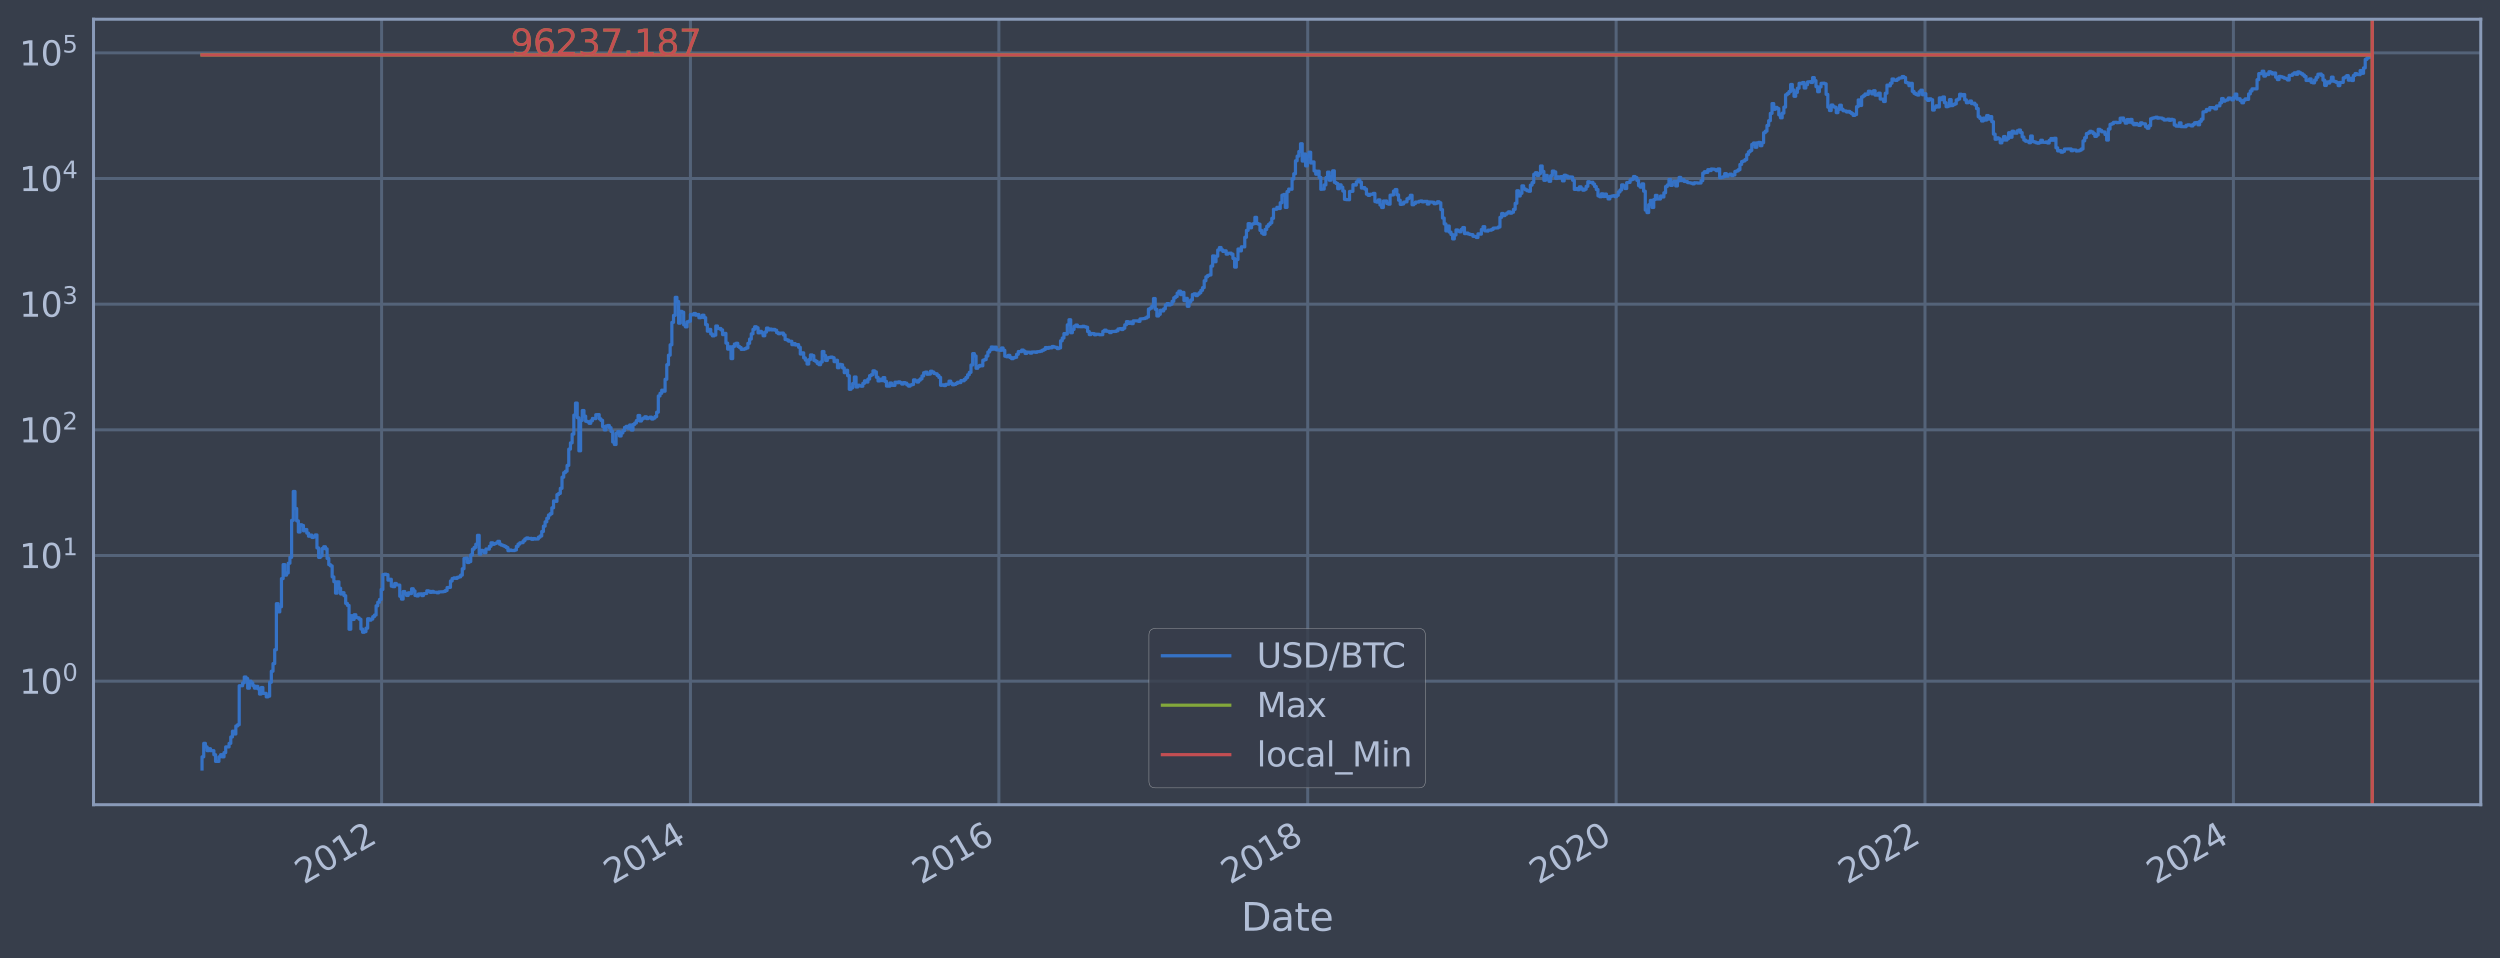 <?xml version="1.0" encoding="utf-8" standalone="no"?>
<!DOCTYPE svg PUBLIC "-//W3C//DTD SVG 1.1//EN"
  "http://www.w3.org/Graphics/SVG/1.1/DTD/svg11.dtd">
<svg xmlns:xlink="http://www.w3.org/1999/xlink" width="934.976pt" height="358.291pt" viewBox="0 0 934.976 358.291" xmlns="http://www.w3.org/2000/svg" version="1.1">
 <defs>
  <style type="text/css">*{stroke-linejoin: round; stroke-linecap: butt}</style>
 </defs>
 <g id="figure_1">
  <g id="patch_1">
   <path d="M 0 358.291 
L 934.976 358.291 
L 934.976 0 
L 0 0 
z
" style="fill: #373e4b"/>
  </g>
  <g id="axes_1">
   <g id="patch_2">
    <path d="M 34.976 300.96 
L 927.776 300.96 
L 927.776 7.2 
L 34.976 7.2 
z
" style="fill: #373e4b"/>
   </g>
   <g id="matplotlib.axis_1">
    <g id="xtick_1">
     <g id="line2d_1">
      <path d="M 142.712 300.96 
L 142.712 7.2 
" clip-path="url(#p9c8c7aac04)" style="fill: none; stroke: #546379; stroke-width: 1.12; stroke-linecap: square"/>
     </g>
     <g id="line2d_2"/>
     <g id="text_1">
      <!-- 2012 -->
      <g style="fill: #b1bed6" transform="translate(113.631 330.885) rotate(-30) scale(0.126 -0.126)">
       <defs>
        <path id="DejaVuSans-32" d="M 1228 531 
L 3431 531 
L 3431 0 
L 469 0 
L 469 531 
Q 828 903 1448 1529 
Q 2069 2156 2228 2338 
Q 2531 2678 2651 2914 
Q 2772 3150 2772 3378 
Q 2772 3750 2511 3984 
Q 2250 4219 1831 4219 
Q 1534 4219 1204 4116 
Q 875 4013 500 3803 
L 500 4441 
Q 881 4594 1212 4672 
Q 1544 4750 1819 4750 
Q 2544 4750 2975 4387 
Q 3406 4025 3406 3419 
Q 3406 3131 3298 2873 
Q 3191 2616 2906 2266 
Q 2828 2175 2409 1742 
Q 1991 1309 1228 531 
z
" transform="scale(0.016)"/>
        <path id="DejaVuSans-30" d="M 2034 4250 
Q 1547 4250 1301 3770 
Q 1056 3291 1056 2328 
Q 1056 1369 1301 889 
Q 1547 409 2034 409 
Q 2525 409 2770 889 
Q 3016 1369 3016 2328 
Q 3016 3291 2770 3770 
Q 2525 4250 2034 4250 
z
M 2034 4750 
Q 2819 4750 3233 4129 
Q 3647 3509 3647 2328 
Q 3647 1150 3233 529 
Q 2819 -91 2034 -91 
Q 1250 -91 836 529 
Q 422 1150 422 2328 
Q 422 3509 836 4129 
Q 1250 4750 2034 4750 
z
" transform="scale(0.016)"/>
        <path id="DejaVuSans-31" d="M 794 531 
L 1825 531 
L 1825 4091 
L 703 3866 
L 703 4441 
L 1819 4666 
L 2450 4666 
L 2450 531 
L 3481 531 
L 3481 0 
L 794 0 
L 794 531 
z
" transform="scale(0.016)"/>
       </defs>
       <use xlink:href="#DejaVuSans-32"/>
       <use xlink:href="#DejaVuSans-30" x="63.623"/>
       <use xlink:href="#DejaVuSans-31" x="127.246"/>
       <use xlink:href="#DejaVuSans-32" x="190.869"/>
      </g>
     </g>
    </g>
    <g id="xtick_2">
     <g id="line2d_3">
      <path d="M 258.218 300.96 
L 258.218 7.2 
" clip-path="url(#p9c8c7aac04)" style="fill: none; stroke: #546379; stroke-width: 1.12; stroke-linecap: square"/>
     </g>
     <g id="line2d_4"/>
     <g id="text_2">
      <!-- 2014 -->
      <g style="fill: #b1bed6" transform="translate(229.137 330.885) rotate(-30) scale(0.126 -0.126)">
       <defs>
        <path id="DejaVuSans-34" d="M 2419 4116 
L 825 1625 
L 2419 1625 
L 2419 4116 
z
M 2253 4666 
L 3047 4666 
L 3047 1625 
L 3713 1625 
L 3713 1100 
L 3047 1100 
L 3047 0 
L 2419 0 
L 2419 1100 
L 313 1100 
L 313 1709 
L 2253 4666 
z
" transform="scale(0.016)"/>
       </defs>
       <use xlink:href="#DejaVuSans-32"/>
       <use xlink:href="#DejaVuSans-30" x="63.623"/>
       <use xlink:href="#DejaVuSans-31" x="127.246"/>
       <use xlink:href="#DejaVuSans-34" x="190.869"/>
      </g>
     </g>
    </g>
    <g id="xtick_3">
     <g id="line2d_5">
      <path d="M 373.565 300.96 
L 373.565 7.2 
" clip-path="url(#p9c8c7aac04)" style="fill: none; stroke: #546379; stroke-width: 1.12; stroke-linecap: square"/>
     </g>
     <g id="line2d_6"/>
     <g id="text_3">
      <!-- 2016 -->
      <g style="fill: #b1bed6" transform="translate(344.484 330.885) rotate(-30) scale(0.126 -0.126)">
       <defs>
        <path id="DejaVuSans-36" d="M 2113 2584 
Q 1688 2584 1439 2293 
Q 1191 2003 1191 1497 
Q 1191 994 1439 701 
Q 1688 409 2113 409 
Q 2538 409 2786 701 
Q 3034 994 3034 1497 
Q 3034 2003 2786 2293 
Q 2538 2584 2113 2584 
z
M 3366 4563 
L 3366 3988 
Q 3128 4100 2886 4159 
Q 2644 4219 2406 4219 
Q 1781 4219 1451 3797 
Q 1122 3375 1075 2522 
Q 1259 2794 1537 2939 
Q 1816 3084 2150 3084 
Q 2853 3084 3261 2657 
Q 3669 2231 3669 1497 
Q 3669 778 3244 343 
Q 2819 -91 2113 -91 
Q 1303 -91 875 529 
Q 447 1150 447 2328 
Q 447 3434 972 4092 
Q 1497 4750 2381 4750 
Q 2619 4750 2861 4703 
Q 3103 4656 3366 4563 
z
" transform="scale(0.016)"/>
       </defs>
       <use xlink:href="#DejaVuSans-32"/>
       <use xlink:href="#DejaVuSans-30" x="63.623"/>
       <use xlink:href="#DejaVuSans-31" x="127.246"/>
       <use xlink:href="#DejaVuSans-36" x="190.869"/>
      </g>
     </g>
    </g>
    <g id="xtick_4">
     <g id="line2d_7">
      <path d="M 489.071 300.96 
L 489.071 7.2 
" clip-path="url(#p9c8c7aac04)" style="fill: none; stroke: #546379; stroke-width: 1.12; stroke-linecap: square"/>
     </g>
     <g id="line2d_8"/>
     <g id="text_4">
      <!-- 2018 -->
      <g style="fill: #b1bed6" transform="translate(459.99 330.885) rotate(-30) scale(0.126 -0.126)">
       <defs>
        <path id="DejaVuSans-38" d="M 2034 2216 
Q 1584 2216 1326 1975 
Q 1069 1734 1069 1313 
Q 1069 891 1326 650 
Q 1584 409 2034 409 
Q 2484 409 2743 651 
Q 3003 894 3003 1313 
Q 3003 1734 2745 1975 
Q 2488 2216 2034 2216 
z
M 1403 2484 
Q 997 2584 770 2862 
Q 544 3141 544 3541 
Q 544 4100 942 4425 
Q 1341 4750 2034 4750 
Q 2731 4750 3128 4425 
Q 3525 4100 3525 3541 
Q 3525 3141 3298 2862 
Q 3072 2584 2669 2484 
Q 3125 2378 3379 2068 
Q 3634 1759 3634 1313 
Q 3634 634 3220 271 
Q 2806 -91 2034 -91 
Q 1263 -91 848 271 
Q 434 634 434 1313 
Q 434 1759 690 2068 
Q 947 2378 1403 2484 
z
M 1172 3481 
Q 1172 3119 1398 2916 
Q 1625 2713 2034 2713 
Q 2441 2713 2670 2916 
Q 2900 3119 2900 3481 
Q 2900 3844 2670 4047 
Q 2441 4250 2034 4250 
Q 1625 4250 1398 4047 
Q 1172 3844 1172 3481 
z
" transform="scale(0.016)"/>
       </defs>
       <use xlink:href="#DejaVuSans-32"/>
       <use xlink:href="#DejaVuSans-30" x="63.623"/>
       <use xlink:href="#DejaVuSans-31" x="127.246"/>
       <use xlink:href="#DejaVuSans-38" x="190.869"/>
      </g>
     </g>
    </g>
    <g id="xtick_5">
     <g id="line2d_9">
      <path d="M 604.418 300.96 
L 604.418 7.2 
" clip-path="url(#p9c8c7aac04)" style="fill: none; stroke: #546379; stroke-width: 1.12; stroke-linecap: square"/>
     </g>
     <g id="line2d_10"/>
     <g id="text_5">
      <!-- 2020 -->
      <g style="fill: #b1bed6" transform="translate(575.337 330.885) rotate(-30) scale(0.126 -0.126)">
       <use xlink:href="#DejaVuSans-32"/>
       <use xlink:href="#DejaVuSans-30" x="63.623"/>
       <use xlink:href="#DejaVuSans-32" x="127.246"/>
       <use xlink:href="#DejaVuSans-30" x="190.869"/>
      </g>
     </g>
    </g>
    <g id="xtick_6">
     <g id="line2d_11">
      <path d="M 719.924 300.96 
L 719.924 7.2 
" clip-path="url(#p9c8c7aac04)" style="fill: none; stroke: #546379; stroke-width: 1.12; stroke-linecap: square"/>
     </g>
     <g id="line2d_12"/>
     <g id="text_6">
      <!-- 2022 -->
      <g style="fill: #b1bed6" transform="translate(690.843 330.885) rotate(-30) scale(0.126 -0.126)">
       <use xlink:href="#DejaVuSans-32"/>
       <use xlink:href="#DejaVuSans-30" x="63.623"/>
       <use xlink:href="#DejaVuSans-32" x="127.246"/>
       <use xlink:href="#DejaVuSans-32" x="190.869"/>
      </g>
     </g>
    </g>
    <g id="xtick_7">
     <g id="line2d_13">
      <path d="M 835.271 300.96 
L 835.271 7.2 
" clip-path="url(#p9c8c7aac04)" style="fill: none; stroke: #546379; stroke-width: 1.12; stroke-linecap: square"/>
     </g>
     <g id="line2d_14"/>
     <g id="text_7">
      <!-- 2024 -->
      <g style="fill: #b1bed6" transform="translate(806.19 330.885) rotate(-30) scale(0.126 -0.126)">
       <use xlink:href="#DejaVuSans-32"/>
       <use xlink:href="#DejaVuSans-30" x="63.623"/>
       <use xlink:href="#DejaVuSans-32" x="127.246"/>
       <use xlink:href="#DejaVuSans-34" x="190.869"/>
      </g>
     </g>
    </g>
    <g id="text_8">
     <!-- Date -->
     <g style="fill: #b1bed6" transform="translate(464.167 348.096) scale(0.144 -0.144)">
      <defs>
       <path id="DejaVuSans-44" d="M 1259 4147 
L 1259 519 
L 2022 519 
Q 2988 519 3436 956 
Q 3884 1394 3884 2338 
Q 3884 3275 3436 3711 
Q 2988 4147 2022 4147 
L 1259 4147 
z
M 628 4666 
L 1925 4666 
Q 3281 4666 3915 4102 
Q 4550 3538 4550 2338 
Q 4550 1131 3912 565 
Q 3275 0 1925 0 
L 628 0 
L 628 4666 
z
" transform="scale(0.016)"/>
       <path id="DejaVuSans-61" d="M 2194 1759 
Q 1497 1759 1228 1600 
Q 959 1441 959 1056 
Q 959 750 1161 570 
Q 1363 391 1709 391 
Q 2188 391 2477 730 
Q 2766 1069 2766 1631 
L 2766 1759 
L 2194 1759 
z
M 3341 1997 
L 3341 0 
L 2766 0 
L 2766 531 
Q 2569 213 2275 61 
Q 1981 -91 1556 -91 
Q 1019 -91 701 211 
Q 384 513 384 1019 
Q 384 1609 779 1909 
Q 1175 2209 1959 2209 
L 2766 2209 
L 2766 2266 
Q 2766 2663 2505 2880 
Q 2244 3097 1772 3097 
Q 1472 3097 1187 3025 
Q 903 2953 641 2809 
L 641 3341 
Q 956 3463 1253 3523 
Q 1550 3584 1831 3584 
Q 2591 3584 2966 3190 
Q 3341 2797 3341 1997 
z
" transform="scale(0.016)"/>
       <path id="DejaVuSans-74" d="M 1172 4494 
L 1172 3500 
L 2356 3500 
L 2356 3053 
L 1172 3053 
L 1172 1153 
Q 1172 725 1289 603 
Q 1406 481 1766 481 
L 2356 481 
L 2356 0 
L 1766 0 
Q 1100 0 847 248 
Q 594 497 594 1153 
L 594 3053 
L 172 3053 
L 172 3500 
L 594 3500 
L 594 4494 
L 1172 4494 
z
" transform="scale(0.016)"/>
       <path id="DejaVuSans-65" d="M 3597 1894 
L 3597 1613 
L 953 1613 
Q 991 1019 1311 708 
Q 1631 397 2203 397 
Q 2534 397 2845 478 
Q 3156 559 3463 722 
L 3463 178 
Q 3153 47 2828 -22 
Q 2503 -91 2169 -91 
Q 1331 -91 842 396 
Q 353 884 353 1716 
Q 353 2575 817 3079 
Q 1281 3584 2069 3584 
Q 2775 3584 3186 3129 
Q 3597 2675 3597 1894 
z
M 3022 2063 
Q 3016 2534 2758 2815 
Q 2500 3097 2075 3097 
Q 1594 3097 1305 2825 
Q 1016 2553 972 2059 
L 3022 2063 
z
" transform="scale(0.016)"/>
      </defs>
      <use xlink:href="#DejaVuSans-44"/>
      <use xlink:href="#DejaVuSans-61" x="77.002"/>
      <use xlink:href="#DejaVuSans-74" x="138.281"/>
      <use xlink:href="#DejaVuSans-65" x="177.49"/>
     </g>
    </g>
   </g>
   <g id="matplotlib.axis_2">
    <g id="ytick_1">
     <g id="line2d_15">
      <path d="M 34.976 254.757 
L 927.776 254.757 
" clip-path="url(#p9c8c7aac04)" style="fill: none; stroke: #546379; stroke-width: 1.12; stroke-linecap: square"/>
     </g>
     <g id="line2d_16"/>
     <g id="text_9">
      <!-- $\mathdefault{10^{0}}$ -->
      <g style="fill: #b1bed6" transform="translate(7.2 259.544) scale(0.126 -0.126)">
       <use xlink:href="#DejaVuSans-31" transform="translate(0 0.766)"/>
       <use xlink:href="#DejaVuSans-30" transform="translate(63.623 0.766)"/>
       <use xlink:href="#DejaVuSans-30" transform="translate(128.203 39.047) scale(0.7)"/>
      </g>
     </g>
    </g>
    <g id="ytick_2">
     <g id="line2d_17">
      <path d="M 34.976 207.76 
L 927.776 207.76 
" clip-path="url(#p9c8c7aac04)" style="fill: none; stroke: #546379; stroke-width: 1.12; stroke-linecap: square"/>
     </g>
     <g id="line2d_18"/>
     <g id="text_10">
      <!-- $\mathdefault{10^{1}}$ -->
      <g style="fill: #b1bed6" transform="translate(7.2 212.547) scale(0.126 -0.126)">
       <use xlink:href="#DejaVuSans-31" transform="translate(0 0.684)"/>
       <use xlink:href="#DejaVuSans-30" transform="translate(63.623 0.684)"/>
       <use xlink:href="#DejaVuSans-31" transform="translate(128.203 38.966) scale(0.7)"/>
      </g>
     </g>
    </g>
    <g id="ytick_3">
     <g id="line2d_19">
      <path d="M 34.976 160.762 
L 927.776 160.762 
" clip-path="url(#p9c8c7aac04)" style="fill: none; stroke: #546379; stroke-width: 1.12; stroke-linecap: square"/>
     </g>
     <g id="line2d_20"/>
     <g id="text_11">
      <!-- $\mathdefault{10^{2}}$ -->
      <g style="fill: #b1bed6" transform="translate(7.2 165.549) scale(0.126 -0.126)">
       <use xlink:href="#DejaVuSans-31" transform="translate(0 0.766)"/>
       <use xlink:href="#DejaVuSans-30" transform="translate(63.623 0.766)"/>
       <use xlink:href="#DejaVuSans-32" transform="translate(128.203 39.047) scale(0.7)"/>
      </g>
     </g>
    </g>
    <g id="ytick_4">
     <g id="line2d_21">
      <path d="M 34.976 113.765 
L 927.776 113.765 
" clip-path="url(#p9c8c7aac04)" style="fill: none; stroke: #546379; stroke-width: 1.12; stroke-linecap: square"/>
     </g>
     <g id="line2d_22"/>
     <g id="text_12">
      <!-- $\mathdefault{10^{3}}$ -->
      <g style="fill: #b1bed6" transform="translate(7.2 118.552) scale(0.126 -0.126)">
       <defs>
        <path id="DejaVuSans-33" d="M 2597 2516 
Q 3050 2419 3304 2112 
Q 3559 1806 3559 1356 
Q 3559 666 3084 287 
Q 2609 -91 1734 -91 
Q 1441 -91 1130 -33 
Q 819 25 488 141 
L 488 750 
Q 750 597 1062 519 
Q 1375 441 1716 441 
Q 2309 441 2620 675 
Q 2931 909 2931 1356 
Q 2931 1769 2642 2001 
Q 2353 2234 1838 2234 
L 1294 2234 
L 1294 2753 
L 1863 2753 
Q 2328 2753 2575 2939 
Q 2822 3125 2822 3475 
Q 2822 3834 2567 4026 
Q 2313 4219 1838 4219 
Q 1578 4219 1281 4162 
Q 984 4106 628 3988 
L 628 4550 
Q 988 4650 1302 4700 
Q 1616 4750 1894 4750 
Q 2613 4750 3031 4423 
Q 3450 4097 3450 3541 
Q 3450 3153 3228 2886 
Q 3006 2619 2597 2516 
z
" transform="scale(0.016)"/>
       </defs>
       <use xlink:href="#DejaVuSans-31" transform="translate(0 0.766)"/>
       <use xlink:href="#DejaVuSans-30" transform="translate(63.623 0.766)"/>
       <use xlink:href="#DejaVuSans-33" transform="translate(128.203 39.047) scale(0.7)"/>
      </g>
     </g>
    </g>
    <g id="ytick_5">
     <g id="line2d_23">
      <path d="M 34.976 66.767 
L 927.776 66.767 
" clip-path="url(#p9c8c7aac04)" style="fill: none; stroke: #546379; stroke-width: 1.12; stroke-linecap: square"/>
     </g>
     <g id="line2d_24"/>
     <g id="text_13">
      <!-- $\mathdefault{10^{4}}$ -->
      <g style="fill: #b1bed6" transform="translate(7.2 71.554) scale(0.126 -0.126)">
       <use xlink:href="#DejaVuSans-31" transform="translate(0 0.684)"/>
       <use xlink:href="#DejaVuSans-30" transform="translate(63.623 0.684)"/>
       <use xlink:href="#DejaVuSans-34" transform="translate(128.203 38.966) scale(0.7)"/>
      </g>
     </g>
    </g>
    <g id="ytick_6">
     <g id="line2d_25">
      <path d="M 34.976 19.77 
L 927.776 19.77 
" clip-path="url(#p9c8c7aac04)" style="fill: none; stroke: #546379; stroke-width: 1.12; stroke-linecap: square"/>
     </g>
     <g id="line2d_26"/>
     <g id="text_14">
      <!-- $\mathdefault{10^{5}}$ -->
      <g style="fill: #b1bed6" transform="translate(7.2 24.557) scale(0.126 -0.126)">
       <defs>
        <path id="DejaVuSans-35" d="M 691 4666 
L 3169 4666 
L 3169 4134 
L 1269 4134 
L 1269 2991 
Q 1406 3038 1543 3061 
Q 1681 3084 1819 3084 
Q 2600 3084 3056 2656 
Q 3513 2228 3513 1497 
Q 3513 744 3044 326 
Q 2575 -91 1722 -91 
Q 1428 -91 1123 -41 
Q 819 9 494 109 
L 494 744 
Q 775 591 1075 516 
Q 1375 441 1709 441 
Q 2250 441 2565 725 
Q 2881 1009 2881 1497 
Q 2881 1984 2565 2268 
Q 2250 2553 1709 2553 
Q 1456 2553 1204 2497 
Q 953 2441 691 2322 
L 691 4666 
z
" transform="scale(0.016)"/>
       </defs>
       <use xlink:href="#DejaVuSans-31" transform="translate(0 0.684)"/>
       <use xlink:href="#DejaVuSans-30" transform="translate(63.623 0.684)"/>
       <use xlink:href="#DejaVuSans-35" transform="translate(128.203 38.966) scale(0.7)"/>
      </g>
     </g>
    </g>
    <g id="ytick_7">
     <g id="line2d_27"/>
    </g>
    <g id="ytick_8">
     <g id="line2d_28"/>
    </g>
    <g id="ytick_9">
     <g id="line2d_29"/>
    </g>
    <g id="ytick_10">
     <g id="line2d_30"/>
    </g>
    <g id="ytick_11">
     <g id="line2d_31"/>
    </g>
    <g id="ytick_12">
     <g id="line2d_32"/>
    </g>
    <g id="ytick_13">
     <g id="line2d_33"/>
    </g>
    <g id="ytick_14">
     <g id="line2d_34"/>
    </g>
    <g id="ytick_15">
     <g id="line2d_35"/>
    </g>
    <g id="ytick_16">
     <g id="line2d_36"/>
    </g>
    <g id="ytick_17">
     <g id="line2d_37"/>
    </g>
    <g id="ytick_18">
     <g id="line2d_38"/>
    </g>
    <g id="ytick_19">
     <g id="line2d_39"/>
    </g>
    <g id="ytick_20">
     <g id="line2d_40"/>
    </g>
    <g id="ytick_21">
     <g id="line2d_41"/>
    </g>
    <g id="ytick_22">
     <g id="line2d_42"/>
    </g>
    <g id="ytick_23">
     <g id="line2d_43"/>
    </g>
    <g id="ytick_24">
     <g id="line2d_44"/>
    </g>
    <g id="ytick_25">
     <g id="line2d_45"/>
    </g>
    <g id="ytick_26">
     <g id="line2d_46"/>
    </g>
    <g id="ytick_27">
     <g id="line2d_47"/>
    </g>
    <g id="ytick_28">
     <g id="line2d_48"/>
    </g>
    <g id="ytick_29">
     <g id="line2d_49"/>
    </g>
    <g id="ytick_30">
     <g id="line2d_50"/>
    </g>
    <g id="ytick_31">
     <g id="line2d_51"/>
    </g>
    <g id="ytick_32">
     <g id="line2d_52"/>
    </g>
    <g id="ytick_33">
     <g id="line2d_53"/>
    </g>
    <g id="ytick_34">
     <g id="line2d_54"/>
    </g>
    <g id="ytick_35">
     <g id="line2d_55"/>
    </g>
    <g id="ytick_36">
     <g id="line2d_56"/>
    </g>
    <g id="ytick_37">
     <g id="line2d_57"/>
    </g>
    <g id="ytick_38">
     <g id="line2d_58"/>
    </g>
    <g id="ytick_39">
     <g id="line2d_59"/>
    </g>
    <g id="ytick_40">
     <g id="line2d_60"/>
    </g>
    <g id="ytick_41">
     <g id="line2d_61"/>
    </g>
    <g id="ytick_42">
     <g id="line2d_62"/>
    </g>
    <g id="ytick_43">
     <g id="line2d_63"/>
    </g>
    <g id="ytick_44">
     <g id="line2d_64"/>
    </g>
    <g id="ytick_45">
     <g id="line2d_65"/>
    </g>
    <g id="ytick_46">
     <g id="line2d_66"/>
    </g>
    <g id="ytick_47">
     <g id="line2d_67"/>
    </g>
    <g id="ytick_48">
     <g id="line2d_68"/>
    </g>
    <g id="ytick_49">
     <g id="line2d_69"/>
    </g>
    <g id="ytick_50">
     <g id="line2d_70"/>
    </g>
    <g id="ytick_51">
     <g id="line2d_71"/>
    </g>
    <g id="ytick_52">
     <g id="line2d_72"/>
    </g>
    <g id="ytick_53">
     <g id="line2d_73"/>
    </g>
    <g id="ytick_54">
     <g id="line2d_74"/>
    </g>
   </g>
   <g id="line2d_75">
    <path d="M 75.558 287.607 
L 75.558 283.053 
L 76.19 283.053 
L 76.19 278.014 
L 76.822 278.014 
L 76.822 279.331 
L 77.454 279.331 
L 77.454 280.74 
L 78.086 280.74 
L 78.086 280.023 
L 78.718 280.023 
L 78.718 280.74 
L 79.982 280.74 
L 79.982 282.252 
L 80.614 282.252 
L 80.614 284.755 
L 81.878 284.755 
L 81.878 283.053 
L 82.51 283.053 
L 82.51 282.252 
L 83.142 282.252 
L 83.142 283.053 
L 83.774 283.053 
L 83.774 281.482 
L 84.406 281.482 
L 84.406 279.331 
L 85.67 279.331 
L 85.67 278.014 
L 86.303 278.014 
L 86.303 275.61 
L 86.935 275.61 
L 86.935 273.46 
L 87.567 273.46 
L 87.567 274.507 
L 88.199 274.507 
L 88.199 271.514 
L 88.831 271.514 
L 88.831 271.056 
L 89.463 271.056 
L 89.463 256.459 
L 90.727 256.459 
L 90.727 255.379 
L 91.359 255.379 
L 91.359 253.187 
L 91.991 253.187 
L 91.991 253.762 
L 92.623 253.762 
L 92.623 257.367 
L 93.255 257.367 
L 93.255 254.757 
L 93.887 254.757 
L 93.887 255.379 
L 94.519 255.379 
L 94.519 256.459 
L 95.151 256.459 
L 95.151 257.367 
L 95.783 257.367 
L 95.783 256.682 
L 96.415 256.682 
L 96.415 257.6 
L 97.047 257.6 
L 97.047 259.569 
L 97.679 259.569 
L 97.679 257.136 
L 98.311 257.136 
L 98.311 259.312 
L 99.575 259.312 
L 99.575 260.629 
L 100.207 260.629 
L 100.207 260.359 
L 100.839 260.359 
L 100.839 255.17 
L 101.472 255.17 
L 101.472 251.036 
L 102.104 251.036 
L 102.104 248.183 
L 102.736 248.183 
L 102.736 242.988 
L 103.368 242.988 
L 103.368 225.76 
L 104 225.76 
L 104 228.841 
L 104.632 228.841 
L 104.632 226.927 
L 105.264 226.927 
L 105.264 216.396 
L 105.896 216.396 
L 105.896 211.149 
L 106.528 211.149 
L 106.528 215.098 
L 107.16 215.098 
L 107.16 214.267 
L 107.792 214.267 
L 107.792 210.649 
L 108.424 210.649 
L 108.424 208.445 
L 109.056 208.445 
L 109.056 194.606 
L 109.688 194.606 
L 109.688 183.803 
L 110.32 183.803 
L 110.32 190.182 
L 110.952 190.182 
L 110.952 194.799 
L 111.584 194.799 
L 111.584 198.96 
L 112.216 198.96 
L 112.216 196.245 
L 112.848 196.245 
L 112.848 196.513 
L 113.48 196.513 
L 113.48 198.501 
L 114.112 198.501 
L 114.112 198.04 
L 114.744 198.04 
L 114.744 199.389 
L 115.376 199.389 
L 115.376 200.531 
L 116.008 200.531 
L 116.008 200.12 
L 116.64 200.12 
L 116.64 200.995 
L 117.273 200.995 
L 117.273 200.747 
L 117.905 200.747 
L 117.905 200.064 
L 118.537 200.064 
L 118.537 204.907 
L 119.169 204.907 
L 119.169 208.466 
L 119.801 208.466 
L 119.801 207.903 
L 120.433 207.903 
L 120.433 205.157 
L 121.065 205.157 
L 121.065 204.468 
L 121.697 204.468 
L 121.697 205.265 
L 122.329 205.265 
L 122.329 208.85 
L 122.961 208.85 
L 122.961 211.173 
L 123.593 211.173 
L 123.593 211.637 
L 124.225 211.637 
L 124.225 215.752 
L 124.857 215.752 
L 124.857 217.55 
L 125.489 217.55 
L 125.489 221.826 
L 126.121 221.826 
L 126.121 217.583 
L 126.753 217.583 
L 126.753 219.999 
L 127.385 219.999 
L 127.385 222.154 
L 128.017 222.154 
L 128.017 221.664 
L 128.649 221.664 
L 128.649 222.783 
L 129.281 222.783 
L 129.281 225.662 
L 129.913 225.662 
L 129.913 226.411 
L 130.545 226.411 
L 130.545 235.333 
L 131.177 235.333 
L 131.177 230.265 
L 131.809 230.265 
L 131.809 231.665 
L 132.442 231.665 
L 132.442 229.9 
L 133.074 229.9 
L 133.074 230.889 
L 133.706 230.889 
L 133.706 231.081 
L 134.338 231.081 
L 134.338 231.599 
L 134.97 231.599 
L 134.97 235.255 
L 135.602 235.255 
L 135.602 236.468 
L 136.234 236.468 
L 136.234 236.219 
L 136.866 236.219 
L 136.866 234.943 
L 137.498 234.943 
L 137.498 231.403 
L 138.13 231.403 
L 138.13 231.93 
L 138.762 231.93 
L 138.762 231.533 
L 139.394 231.533 
L 139.394 230.637 
L 140.026 230.637 
L 140.026 230.021 
L 140.658 230.021 
L 140.658 226.564 
L 141.29 226.564 
L 141.29 225.225 
L 141.922 225.225 
L 141.922 224.195 
L 142.554 224.195 
L 142.554 220.45 
L 143.186 220.45 
L 143.186 214.866 
L 143.818 214.866 
L 143.818 214.75 
L 144.45 214.75 
L 144.45 214.924 
L 145.082 214.924 
L 145.082 216.965 
L 145.714 216.965 
L 145.714 216.647 
L 146.346 216.647 
L 146.346 219.233 
L 146.978 219.233 
L 146.978 219.413 
L 147.611 219.413 
L 147.611 218.22 
L 148.243 218.22 
L 148.243 218.738 
L 149.507 218.808 
L 149.507 222.998 
L 150.139 222.998 
L 150.139 224.058 
L 150.771 224.058 
L 150.771 221.225 
L 151.403 221.225 
L 151.403 221.989 
L 152.035 221.989 
L 152.035 222.698 
L 152.667 222.698 
L 152.667 221.704 
L 153.299 221.704 
L 153.299 221.989 
L 153.931 221.989 
L 153.931 220.186 
L 154.563 220.186 
L 154.563 220.99 
L 155.195 220.99 
L 155.195 222.698 
L 155.827 222.698 
L 155.827 222.869 
L 156.459 222.869 
L 156.459 222.154 
L 157.723 222.072 
L 157.723 222.741 
L 158.355 222.741 
L 158.355 222.03 
L 159.619 221.948 
L 159.619 220.951 
L 160.251 220.951 
L 160.251 221.146 
L 160.883 221.146 
L 160.883 221.543 
L 161.515 221.543 
L 161.515 221.186 
L 162.147 221.186 
L 162.147 221.503 
L 163.412 221.503 
L 163.412 221.704 
L 164.044 221.704 
L 164.044 221.384 
L 165.94 221.304 
L 165.94 221.186 
L 166.572 221.186 
L 166.572 220.834 
L 167.204 220.834 
L 167.204 219.741 
L 168.468 219.667 
L 168.468 217.288 
L 169.1 217.288 
L 169.1 216.365 
L 169.732 216.365 
L 169.732 216.118 
L 170.364 216.118 
L 170.364 216.303 
L 170.996 216.303 
L 170.996 215.904 
L 171.628 215.904 
L 171.628 215.752 
L 172.26 215.752 
L 172.26 215.098 
L 172.892 215.098 
L 172.892 212.701 
L 173.524 212.701 
L 173.524 208.871 
L 174.156 208.871 
L 174.156 208.742 
L 174.788 208.742 
L 174.788 210.369 
L 175.42 210.369 
L 175.42 210.024 
L 176.052 210.024 
L 176.052 207.516 
L 176.684 207.516 
L 176.684 205.392 
L 177.316 205.392 
L 177.316 204.731 
L 177.948 204.731 
L 177.948 203.535 
L 178.581 203.535 
L 178.581 200.204 
L 179.213 200.204 
L 179.213 207.236 
L 179.845 207.236 
L 179.845 205.833 
L 180.477 205.833 
L 180.477 205.982 
L 181.109 205.982 
L 181.109 206.725 
L 181.741 206.725 
L 181.741 205.32 
L 183.005 205.374 
L 183.005 204.313 
L 183.637 204.313 
L 183.637 202.994 
L 184.269 202.994 
L 184.269 203.568 
L 184.901 203.568 
L 184.901 203.271 
L 185.533 203.271 
L 185.533 203.075 
L 186.165 203.075 
L 186.165 202.452 
L 186.797 202.452 
L 186.797 203.535 
L 187.429 203.535 
L 187.429 203.869 
L 188.061 203.869 
L 188.061 204.073 
L 188.693 204.073 
L 188.693 204.382 
L 189.325 204.382 
L 189.325 204.801 
L 189.957 204.801 
L 189.957 205.945 
L 190.589 205.945 
L 190.589 205.704 
L 191.221 205.704 
L 191.221 205.87 
L 192.485 205.908 
L 192.485 205.685 
L 193.117 205.685 
L 193.117 204.347 
L 193.75 204.347 
L 193.75 203.501 
L 194.382 203.501 
L 194.382 203.01 
L 195.646 202.946 
L 195.646 202.264 
L 196.278 202.264 
L 196.278 201.559 
L 196.91 201.559 
L 196.91 201.186 
L 197.542 201.186 
L 197.542 201.439 
L 198.806 201.334 
L 198.806 201.71 
L 199.438 201.71 
L 199.438 201.409 
L 200.07 201.409 
L 200.07 201.604 
L 201.334 201.574 
L 201.334 200.907 
L 201.966 200.907 
L 201.966 200.445 
L 202.598 200.445 
L 202.598 198.775 
L 203.23 198.775 
L 203.23 196.774 
L 203.862 196.774 
L 203.862 195.159 
L 204.494 195.159 
L 204.494 193.838 
L 205.126 193.838 
L 205.126 192.616 
L 205.758 192.616 
L 205.758 192.108 
L 206.39 192.108 
L 206.39 189.916 
L 207.022 189.916 
L 207.022 187.336 
L 207.654 187.336 
L 207.654 187.502 
L 208.286 187.502 
L 208.286 184.986 
L 208.918 184.986 
L 208.918 184.536 
L 209.551 184.536 
L 209.551 182.632 
L 210.183 182.632 
L 210.183 178.469 
L 210.815 178.469 
L 210.815 176.79 
L 211.447 176.79 
L 211.447 176.234 
L 212.079 176.234 
L 212.079 174.062 
L 212.711 174.062 
L 212.711 167.97 
L 213.343 167.97 
L 213.343 165.628 
L 213.975 165.628 
L 213.975 162.354 
L 214.607 162.354 
L 214.607 155.251 
L 215.239 155.251 
L 215.239 150.753 
L 215.871 150.753 
L 215.871 156.224 
L 216.503 156.224 
L 216.503 168.604 
L 217.135 168.604 
L 217.135 157.226 
L 217.767 157.226 
L 217.767 153.533 
L 218.399 153.533 
L 218.399 155.644 
L 219.031 155.644 
L 219.031 157.558 
L 219.663 157.558 
L 219.663 157.737 
L 220.295 157.737 
L 220.295 158.324 
L 220.927 158.324 
L 220.927 157.386 
L 221.559 157.386 
L 221.559 156.484 
L 222.823 156.587 
L 222.823 155.097 
L 224.087 155.049 
L 224.087 156.634 
L 224.72 156.634 
L 224.72 157.217 
L 225.352 157.217 
L 225.352 159.554 
L 225.984 159.554 
L 225.984 160.766 
L 226.616 160.766 
L 226.616 159.307 
L 227.248 159.307 
L 227.248 159.126 
L 227.88 159.126 
L 227.88 159.962 
L 228.512 159.962 
L 228.512 161.332 
L 229.144 161.332 
L 229.144 165.307 
L 229.776 165.307 
L 229.776 166.233 
L 230.408 166.233 
L 230.408 162.028 
L 231.04 162.028 
L 231.04 161.374 
L 231.672 161.374 
L 231.672 163.052 
L 232.304 163.052 
L 232.304 161.915 
L 232.936 161.915 
L 232.936 161.029 
L 233.568 161.029 
L 233.568 159.841 
L 234.2 159.841 
L 234.2 159.435 
L 234.832 159.435 
L 234.832 160.199 
L 235.464 160.199 
L 235.464 158.938 
L 236.096 158.938 
L 236.096 160.822 
L 236.728 160.822 
L 236.728 158.737 
L 237.36 158.737 
L 237.36 158.217 
L 237.992 158.217 
L 237.992 157.298 
L 238.624 157.298 
L 238.624 155.393 
L 239.256 155.393 
L 239.256 157.452 
L 239.889 157.452 
L 239.889 156.7 
L 240.521 156.7 
L 240.521 156.364 
L 241.153 156.364 
L 241.153 155.865 
L 241.785 155.865 
L 241.785 156.549 
L 242.417 156.549 
L 242.417 156.265 
L 243.049 156.265 
L 243.049 156.005 
L 243.681 156.005 
L 243.681 156.714 
L 244.313 156.714 
L 244.313 156.352 
L 244.945 156.352 
L 244.945 155.789 
L 245.577 155.789 
L 245.577 154.16 
L 246.209 154.16 
L 246.209 148.083 
L 246.841 148.083 
L 246.841 147.097 
L 247.473 147.097 
L 247.473 145.922 
L 248.105 145.922 
L 248.105 146.311 
L 248.737 146.311 
L 248.737 141.85 
L 249.369 141.85 
L 249.369 136.394 
L 250.001 136.394 
L 250.001 132.827 
L 250.633 132.827 
L 250.633 128.959 
L 251.265 128.959 
L 251.265 120.562 
L 251.897 120.562 
L 251.897 117.951 
L 252.529 117.951 
L 252.529 111.199 
L 253.161 111.199 
L 253.161 112.765 
L 253.793 112.765 
L 253.793 120.873 
L 254.425 120.873 
L 254.425 116.447 
L 255.058 116.447 
L 255.058 116.773 
L 255.69 116.773 
L 255.69 121.478 
L 256.322 121.478 
L 256.322 122.246 
L 256.954 122.246 
L 256.954 120.357 
L 257.586 120.357 
L 257.586 120.133 
L 258.218 120.133 
L 258.218 117.599 
L 258.85 117.599 
L 258.85 117.733 
L 259.482 117.733 
L 259.482 117.226 
L 260.114 117.226 
L 260.114 117.886 
L 260.746 117.886 
L 260.746 117.622 
L 261.378 117.622 
L 261.378 118.836 
L 262.01 118.836 
L 262.01 118.69 
L 262.642 118.69 
L 262.642 117.888 
L 263.274 117.888 
L 263.274 118.81 
L 263.906 118.81 
L 263.906 121.417 
L 264.538 121.417 
L 264.538 123.854 
L 265.17 123.854 
L 265.17 123.197 
L 265.802 123.197 
L 265.802 124.901 
L 266.434 124.901 
L 266.434 125.617 
L 267.066 125.617 
L 267.066 125.329 
L 267.698 125.329 
L 267.698 121.918 
L 268.33 121.918 
L 268.33 122.877 
L 269.594 122.842 
L 269.594 123.368 
L 270.226 123.368 
L 270.226 125.135 
L 270.859 125.135 
L 270.859 124.68 
L 271.491 124.68 
L 271.491 128.325 
L 272.123 128.325 
L 272.123 130.563 
L 272.755 130.563 
L 272.755 129.703 
L 273.387 129.703 
L 273.387 134.114 
L 274.019 134.114 
L 274.019 129.63 
L 274.651 129.63 
L 274.651 128.656 
L 275.283 128.656 
L 275.283 128.387 
L 275.915 128.387 
L 275.915 129.549 
L 276.547 129.549 
L 276.547 129.971 
L 277.179 129.971 
L 277.179 130.673 
L 278.443 130.633 
L 278.443 130.408 
L 279.075 130.408 
L 279.075 130.103 
L 279.707 130.103 
L 279.707 128.403 
L 280.339 128.403 
L 280.339 126.804 
L 280.971 126.804 
L 280.971 124.848 
L 281.603 124.848 
L 281.603 123.172 
L 282.235 123.172 
L 282.235 122.2 
L 282.867 122.2 
L 282.867 122.595 
L 283.499 122.595 
L 283.499 124.481 
L 284.131 124.481 
L 284.131 123.921 
L 284.763 123.921 
L 284.763 124.501 
L 285.395 124.501 
L 285.395 125.572 
L 286.028 125.572 
L 286.028 124.192 
L 286.66 124.192 
L 286.66 122.704 
L 287.292 122.704 
L 287.292 123.379 
L 287.924 123.379 
L 287.924 123.066 
L 288.556 123.066 
L 288.556 123.388 
L 289.188 123.388 
L 289.188 123.195 
L 289.82 123.195 
L 289.82 123.508 
L 290.452 123.508 
L 290.452 124.407 
L 291.084 124.407 
L 291.084 124.812 
L 291.716 124.812 
L 291.716 124.586 
L 292.98 124.57 
L 292.98 125.274 
L 293.612 125.274 
L 293.612 126.96 
L 294.244 126.96 
L 294.244 127.158 
L 294.876 127.158 
L 294.876 127.587 
L 296.14 127.644 
L 296.14 128.901 
L 296.772 128.901 
L 296.772 128.496 
L 297.404 128.496 
L 297.404 129.031 
L 298.036 129.031 
L 298.036 128.877 
L 298.668 128.877 
L 298.668 129.887 
L 299.3 129.887 
L 299.3 132.408 
L 299.932 132.408 
L 299.932 131.954 
L 300.564 131.954 
L 300.564 133.846 
L 301.197 133.846 
L 301.197 134.68 
L 301.829 134.68 
L 301.829 136.144 
L 302.461 136.144 
L 302.461 134.507 
L 303.093 134.507 
L 303.093 132.732 
L 303.725 132.732 
L 303.725 133.013 
L 304.357 133.013 
L 304.357 134.777 
L 304.989 134.777 
L 304.989 135.14 
L 305.621 135.14 
L 305.621 135.917 
L 306.253 135.917 
L 306.253 136.379 
L 306.885 136.379 
L 306.885 135.372 
L 307.517 135.372 
L 307.517 131.462 
L 308.149 131.462 
L 308.149 132.991 
L 308.781 132.991 
L 308.781 134.819 
L 309.413 134.819 
L 309.413 133.807 
L 310.045 133.807 
L 310.045 133.677 
L 310.677 133.677 
L 310.677 133.534 
L 311.309 133.534 
L 311.309 133.782 
L 311.941 133.782 
L 311.941 135.263 
L 312.573 135.263 
L 312.573 134.743 
L 313.205 134.743 
L 313.205 137.521 
L 313.837 137.521 
L 313.837 136.271 
L 314.469 136.271 
L 314.469 136.397 
L 315.101 136.397 
L 315.101 137.604 
L 315.733 137.604 
L 315.733 139.379 
L 316.365 139.379 
L 316.365 138.476 
L 316.998 138.476 
L 316.998 140.514 
L 317.63 140.514 
L 317.63 145.599 
L 318.262 145.599 
L 318.262 145.043 
L 318.894 145.043 
L 318.894 143.435 
L 319.526 143.435 
L 319.526 140.985 
L 320.158 140.985 
L 320.158 144.739 
L 320.79 144.739 
L 320.79 144.056 
L 321.422 144.056 
L 321.422 144.308 
L 322.054 144.308 
L 322.054 144.454 
L 322.686 144.454 
L 322.686 143.367 
L 323.318 143.367 
L 323.318 142.408 
L 323.95 142.408 
L 323.95 142.899 
L 324.582 142.899 
L 324.582 141.776 
L 325.214 141.776 
L 325.214 140.485 
L 325.846 140.485 
L 325.846 140.115 
L 326.478 140.115 
L 326.478 138.689 
L 327.11 138.689 
L 327.11 139.082 
L 327.742 139.082 
L 327.742 141.096 
L 328.374 141.096 
L 328.374 142.473 
L 329.006 142.473 
L 329.006 141.82 
L 329.638 141.82 
L 329.638 142.349 
L 330.27 142.349 
L 330.27 141.219 
L 330.902 141.219 
L 330.902 142.64 
L 331.534 142.64 
L 331.534 144.392 
L 332.799 144.426 
L 332.799 143.249 
L 333.431 143.249 
L 333.431 144.094 
L 334.695 144.155 
L 334.695 142.939 
L 335.327 142.939 
L 335.327 143.136 
L 335.959 143.136 
L 335.959 142.813 
L 336.591 142.813 
L 336.591 143.118 
L 337.223 143.118 
L 337.223 143.638 
L 337.855 143.638 
L 337.855 143.085 
L 338.487 143.085 
L 338.487 143.296 
L 339.119 143.296 
L 339.119 143.91 
L 339.751 143.91 
L 339.751 144.404 
L 340.383 144.404 
L 340.383 143.971 
L 341.015 143.971 
L 341.015 143.798 
L 341.647 143.798 
L 341.647 142.062 
L 342.279 142.062 
L 342.279 142.493 
L 342.911 142.493 
L 342.911 142.876 
L 343.543 142.876 
L 343.543 142.177 
L 344.175 142.177 
L 344.175 141.682 
L 344.807 141.682 
L 344.807 140.601 
L 345.439 140.601 
L 345.439 139.392 
L 346.071 139.392 
L 346.071 139.178 
L 346.703 139.178 
L 346.703 139.986 
L 347.968 139.896 
L 347.968 138.833 
L 348.6 138.833 
L 348.6 139.14 
L 349.232 139.14 
L 349.232 139.666 
L 349.864 139.666 
L 349.864 139.797 
L 350.496 139.797 
L 350.496 140.415 
L 351.128 140.415 
L 351.128 141.148 
L 351.76 141.148 
L 351.76 144.098 
L 352.392 144.098 
L 352.392 143.928 
L 353.024 143.928 
L 353.024 144.201 
L 353.656 144.201 
L 353.656 143.74 
L 354.92 143.697 
L 354.92 142.538 
L 355.552 142.538 
L 355.552 143.347 
L 356.184 143.347 
L 356.184 143.911 
L 356.816 143.911 
L 356.816 143.748 
L 357.448 143.748 
L 357.448 143.41 
L 358.08 143.41 
L 358.08 142.967 
L 358.712 142.967 
L 358.712 143.084 
L 359.344 143.084 
L 359.344 142.323 
L 360.608 142.413 
L 360.608 141.86 
L 361.24 141.86 
L 361.24 141.178 
L 361.872 141.178 
L 361.872 140.163 
L 362.504 140.163 
L 362.504 139.265 
L 363.137 139.265 
L 363.137 136.507 
L 363.769 136.507 
L 363.769 132.239 
L 364.401 132.239 
L 364.401 133.14 
L 365.033 133.14 
L 365.033 137.737 
L 365.665 137.737 
L 365.665 137.087 
L 366.297 137.087 
L 366.297 136.649 
L 366.929 136.649 
L 366.929 136.801 
L 367.561 136.801 
L 367.561 134.731 
L 368.193 134.731 
L 368.193 134.472 
L 368.825 134.472 
L 368.825 133.144 
L 369.457 133.144 
L 369.457 131.643 
L 370.089 131.643 
L 370.089 130.831 
L 370.721 130.831 
L 370.721 129.767 
L 371.353 129.767 
L 371.353 130.598 
L 371.985 130.598 
L 371.985 129.815 
L 372.617 129.815 
L 372.617 130.838 
L 373.881 130.86 
L 373.881 131.026 
L 374.513 131.026 
L 374.513 130.134 
L 375.145 130.134 
L 375.145 131.012 
L 375.777 131.012 
L 375.777 133.221 
L 376.409 133.221 
L 376.409 133.434 
L 377.041 133.434 
L 377.041 132.897 
L 377.673 132.897 
L 377.673 133.697 
L 378.306 133.697 
L 378.306 134.143 
L 378.938 134.143 
L 378.938 133.784 
L 379.57 133.784 
L 379.57 133.621 
L 380.202 133.621 
L 380.202 132.507 
L 380.834 132.507 
L 380.834 131.472 
L 382.098 131.508 
L 382.098 130.916 
L 382.73 130.916 
L 382.73 131.35 
L 383.362 131.35 
L 383.362 132.179 
L 383.994 132.179 
L 383.994 131.667 
L 385.258 131.716 
L 385.258 132.065 
L 385.89 132.065 
L 385.89 131.647 
L 387.154 131.62 
L 387.154 131.778 
L 387.786 131.778 
L 387.786 131.544 
L 389.05 131.474 
L 389.05 131.344 
L 389.682 131.344 
L 389.682 131.017 
L 390.314 131.017 
L 390.314 130.71 
L 390.946 130.71 
L 390.946 129.976 
L 391.578 129.976 
L 391.578 130.278 
L 392.21 130.278 
L 392.21 129.927 
L 392.842 129.927 
L 392.842 130.092 
L 393.475 130.092 
L 393.475 129.585 
L 394.107 129.585 
L 394.107 129.801 
L 394.739 129.801 
L 394.739 129.924 
L 395.371 129.924 
L 395.371 130.373 
L 396.003 130.373 
L 396.003 130.122 
L 396.635 130.122 
L 396.635 127.456 
L 397.267 127.456 
L 397.267 126.417 
L 397.899 126.417 
L 397.899 124.753 
L 398.531 124.753 
L 398.531 124.955 
L 399.163 124.955 
L 399.163 121.481 
L 399.795 121.481 
L 399.795 119.583 
L 400.427 119.583 
L 400.427 124.437 
L 401.059 124.437 
L 401.059 123.189 
L 401.691 123.189 
L 401.691 122.001 
L 402.323 122.001 
L 402.323 121.577 
L 402.955 121.577 
L 402.955 122.153 
L 404.851 122.205 
L 404.851 122.015 
L 405.483 122.015 
L 405.483 122.2 
L 406.115 122.2 
L 406.115 122.384 
L 406.747 122.384 
L 406.747 124.003 
L 407.379 124.003 
L 407.379 125.141 
L 408.011 125.141 
L 408.011 124.709 
L 409.276 124.766 
L 409.276 125.205 
L 409.908 125.205 
L 409.908 124.981 
L 411.172 125.033 
L 411.172 125.185 
L 412.436 125.167 
L 412.436 123.916 
L 413.068 123.916 
L 413.068 123.468 
L 413.7 123.468 
L 413.7 123.888 
L 414.964 123.944 
L 414.964 124.394 
L 415.596 124.394 
L 415.596 123.962 
L 417.492 123.948 
L 417.492 123.705 
L 418.124 123.705 
L 418.124 123.029 
L 418.756 123.029 
L 418.756 122.907 
L 419.388 122.907 
L 419.388 123.231 
L 420.02 123.231 
L 420.02 122.749 
L 420.652 122.749 
L 420.652 121.46 
L 421.284 121.46 
L 421.284 120.284 
L 421.916 120.284 
L 421.916 120.944 
L 422.548 120.944 
L 422.548 120.427 
L 423.18 120.427 
L 423.18 121.034 
L 423.812 121.034 
L 423.812 119.998 
L 425.709 119.992 
L 425.709 120.188 
L 426.341 120.188 
L 426.341 119.287 
L 427.605 119.193 
L 427.605 119.148 
L 428.237 119.148 
L 428.237 118.944 
L 428.869 118.944 
L 428.869 118.55 
L 429.501 118.55 
L 429.501 115.602 
L 430.133 115.602 
L 430.133 115.239 
L 430.765 115.239 
L 430.765 114.495 
L 431.397 114.495 
L 431.397 111.65 
L 432.029 111.65 
L 432.029 115.679 
L 432.661 115.679 
L 432.661 118.179 
L 433.293 118.179 
L 433.293 117.554 
L 433.925 117.554 
L 433.925 116.015 
L 434.557 116.015 
L 434.557 116.291 
L 435.189 116.291 
L 435.189 115.497 
L 435.821 115.497 
L 435.821 114.106 
L 436.453 114.106 
L 436.453 113.54 
L 437.085 113.54 
L 437.085 114.066 
L 437.717 114.066 
L 437.717 113.74 
L 438.349 113.74 
L 438.349 112.681 
L 438.981 112.681 
L 438.981 111.361 
L 439.614 111.361 
L 439.614 110.906 
L 440.246 110.906 
L 440.246 109.623 
L 440.878 109.623 
L 440.878 108.87 
L 441.51 108.87 
L 441.51 110.179 
L 442.142 110.179 
L 442.142 109.362 
L 442.774 109.362 
L 442.774 112.416 
L 443.406 112.416 
L 443.406 111.58 
L 444.038 111.58 
L 444.038 114.56 
L 444.67 114.56 
L 444.67 112.969 
L 445.302 112.969 
L 445.302 112.194 
L 445.934 112.194 
L 445.934 110.151 
L 446.566 110.151 
L 446.566 109.874 
L 447.198 109.874 
L 447.198 110.554 
L 447.83 110.554 
L 447.83 110.023 
L 448.462 110.023 
L 448.462 109.486 
L 449.094 109.486 
L 449.094 108.599 
L 449.726 108.599 
L 449.726 107.567 
L 450.358 107.567 
L 450.358 104.989 
L 450.99 104.989 
L 450.99 103.53 
L 451.622 103.53 
L 451.622 103.02 
L 452.254 103.02 
L 452.254 102.827 
L 452.886 102.827 
L 452.886 99.527 
L 453.518 99.527 
L 453.518 95.714 
L 454.15 95.714 
L 454.15 97.883 
L 454.782 97.883 
L 454.782 95.812 
L 455.415 95.812 
L 455.415 93.499 
L 456.047 93.499 
L 456.047 92.567 
L 456.679 92.567 
L 456.679 93.447 
L 457.311 93.447 
L 457.311 94.03 
L 457.943 94.03 
L 457.943 93.807 
L 458.575 93.807 
L 458.575 95.046 
L 459.207 95.046 
L 459.207 94.725 
L 460.471 94.659 
L 460.471 95.039 
L 461.103 95.039 
L 461.103 96.668 
L 461.735 96.668 
L 461.735 99.902 
L 462.367 99.902 
L 462.367 97.076 
L 462.999 97.076 
L 462.999 93.13 
L 463.631 93.13 
L 463.631 93.823 
L 464.263 93.823 
L 464.263 92.296 
L 465.527 92.342 
L 465.527 88.734 
L 466.159 88.734 
L 466.159 86.152 
L 466.791 86.152 
L 466.791 83.637 
L 467.423 83.637 
L 467.423 85.193 
L 468.055 85.193 
L 468.055 83.843 
L 468.687 83.843 
L 468.687 83.633 
L 469.319 83.633 
L 469.319 81.292 
L 469.951 81.292 
L 469.951 83.594 
L 470.584 83.594 
L 470.584 83.847 
L 471.216 83.847 
L 471.216 86.169 
L 471.848 86.169 
L 471.848 87.18 
L 472.48 87.18 
L 472.48 87.615 
L 473.112 87.615 
L 473.112 85.82 
L 473.744 85.82 
L 473.744 84.648 
L 474.376 84.648 
L 474.376 83.954 
L 475.008 83.954 
L 475.008 83.342 
L 475.64 83.342 
L 475.64 81.654 
L 476.272 81.654 
L 476.272 78.27 
L 477.536 78.251 
L 477.536 77.535 
L 478.168 77.535 
L 478.168 77.992 
L 478.8 77.992 
L 478.8 75.825 
L 479.432 75.825 
L 479.432 73.007 
L 480.064 73.007 
L 480.064 72.725 
L 480.696 72.725 
L 480.696 77.571 
L 481.328 77.571 
L 481.328 71.66 
L 481.96 71.66 
L 481.96 70.712 
L 483.224 70.786 
L 483.224 66.933 
L 483.856 66.933 
L 483.856 64.984 
L 484.488 64.984 
L 484.488 60.129 
L 485.12 60.129 
L 485.12 58.398 
L 485.753 58.398 
L 485.753 56.66 
L 486.385 56.66 
L 486.385 53.762 
L 487.017 53.762 
L 487.017 60.228 
L 487.649 60.228 
L 487.649 57.589 
L 488.281 57.589 
L 488.281 62.03 
L 488.913 62.03 
L 488.913 58.438 
L 489.545 58.438 
L 489.545 56.93 
L 490.177 56.93 
L 490.177 60.969 
L 490.809 60.969 
L 490.809 60.56 
L 491.441 60.56 
L 491.441 63.903 
L 492.073 63.903 
L 492.073 65.137 
L 492.705 65.137 
L 492.705 64.037 
L 493.337 64.037 
L 493.337 66.355 
L 493.969 66.355 
L 493.969 70.813 
L 495.233 70.706 
L 495.233 69.156 
L 495.865 69.156 
L 495.865 66.406 
L 496.497 66.406 
L 496.497 64.371 
L 497.129 64.371 
L 497.129 67.39 
L 497.761 67.39 
L 497.761 66.1 
L 498.393 66.1 
L 498.393 63.885 
L 499.025 63.885 
L 499.025 68.195 
L 499.657 68.195 
L 499.657 68.625 
L 500.289 68.625 
L 500.289 70.576 
L 500.922 70.576 
L 500.922 69.123 
L 501.554 69.123 
L 501.554 70.004 
L 502.186 70.004 
L 502.186 71.448 
L 502.818 71.448 
L 502.818 74.557 
L 503.45 74.557 
L 503.45 74.679 
L 504.714 74.686 
L 504.714 71.591 
L 505.978 71.56 
L 505.978 69.076 
L 506.61 69.076 
L 506.61 69.215 
L 507.242 69.215 
L 507.242 68.034 
L 507.874 68.034 
L 507.874 67.277 
L 508.506 67.277 
L 508.506 68.097 
L 509.138 68.097 
L 509.138 70.334 
L 509.77 70.334 
L 509.77 70.154 
L 510.402 70.154 
L 510.402 70.713 
L 511.034 70.713 
L 511.034 72.607 
L 511.666 72.607 
L 511.666 73.067 
L 512.298 73.067 
L 512.298 72.667 
L 513.562 72.652 
L 513.562 72.327 
L 514.194 72.327 
L 514.194 75.394 
L 514.826 75.394 
L 514.826 75.596 
L 515.458 75.596 
L 515.458 74.757 
L 516.09 74.757 
L 516.09 76.666 
L 516.723 76.666 
L 516.723 77.613 
L 517.355 77.613 
L 517.355 75.167 
L 518.619 75.16 
L 518.619 76.103 
L 519.251 76.103 
L 519.251 76.364 
L 519.883 76.364 
L 519.883 72.993 
L 521.147 72.895 
L 521.147 71.476 
L 521.779 71.476 
L 521.779 70.889 
L 522.411 70.889 
L 522.411 72.872 
L 523.043 72.872 
L 523.043 74.886 
L 523.675 74.886 
L 523.675 76.433 
L 524.307 76.433 
L 524.307 76.293 
L 524.939 76.293 
L 524.939 75.602 
L 525.571 75.602 
L 525.571 75.479 
L 526.203 75.479 
L 526.203 74.337 
L 526.835 74.337 
L 526.835 73.993 
L 527.467 73.993 
L 527.467 73.026 
L 528.099 73.026 
L 528.099 76.577 
L 528.731 76.577 
L 528.731 76.114 
L 529.363 76.114 
L 529.363 75.568 
L 530.627 75.573 
L 530.627 75.3 
L 531.259 75.3 
L 531.259 75.16 
L 531.892 75.16 
L 531.892 75.493 
L 532.524 75.493 
L 532.524 75.33 
L 533.788 75.307 
L 533.788 76.311 
L 534.42 76.311 
L 534.42 75.53 
L 535.684 75.579 
L 535.684 75.648 
L 536.316 75.648 
L 536.316 76.193 
L 536.948 76.193 
L 536.948 76 
L 537.58 76 
L 537.58 75.445 
L 538.212 75.445 
L 538.212 75.849 
L 538.844 75.849 
L 538.844 78.389 
L 539.476 78.389 
L 539.476 81.542 
L 540.108 81.542 
L 540.108 83.744 
L 540.74 83.744 
L 540.74 86.364 
L 541.372 86.364 
L 541.372 84.532 
L 542.004 84.532 
L 542.004 86.814 
L 542.636 86.814 
L 542.636 87.686 
L 543.268 87.686 
L 543.268 89.346 
L 543.9 89.346 
L 543.9 87.868 
L 544.532 87.868 
L 544.532 85.987 
L 545.164 85.987 
L 545.164 86.401 
L 545.796 86.401 
L 545.796 86.676 
L 546.428 86.676 
L 546.428 85.823 
L 547.061 85.823 
L 547.061 85.107 
L 547.693 85.107 
L 547.693 87.36 
L 548.325 87.36 
L 548.325 87.158 
L 548.957 87.158 
L 548.957 87.475 
L 549.589 87.475 
L 549.589 87.692 
L 550.853 87.755 
L 550.853 88.371 
L 552.117 88.453 
L 552.117 88.818 
L 552.749 88.818 
L 552.749 87.454 
L 553.381 87.454 
L 553.381 87.574 
L 554.013 87.574 
L 554.013 85.848 
L 554.645 85.848 
L 554.645 84.769 
L 555.277 84.769 
L 555.277 86.339 
L 556.541 86.438 
L 556.541 86.055 
L 557.805 86.086 
L 557.805 85.796 
L 558.437 85.796 
L 558.437 85.322 
L 560.333 85.224 
L 560.333 84.895 
L 560.965 84.895 
L 560.965 81.281 
L 561.597 81.281 
L 561.597 79.847 
L 562.229 79.847 
L 562.229 80.62 
L 562.862 80.62 
L 562.862 80.128 
L 563.494 80.128 
L 563.494 79.69 
L 564.126 79.69 
L 564.126 79.215 
L 564.758 79.215 
L 564.758 79.721 
L 565.39 79.721 
L 565.39 79.381 
L 566.022 79.381 
L 566.022 78.296 
L 566.654 78.296 
L 566.654 76.043 
L 567.286 76.043 
L 567.286 71.341 
L 567.918 71.341 
L 567.918 73.289 
L 568.55 73.289 
L 568.55 72.299 
L 569.182 72.299 
L 569.182 69.506 
L 569.814 69.506 
L 569.814 70.638 
L 570.446 70.638 
L 570.446 70.981 
L 571.078 70.981 
L 571.078 71.326 
L 571.71 71.326 
L 571.71 71.533 
L 572.342 71.533 
L 572.342 69.239 
L 572.974 69.239 
L 572.974 68.289 
L 573.606 68.289 
L 573.606 65.169 
L 574.238 65.169 
L 574.238 64.577 
L 574.87 64.577 
L 574.87 65.619 
L 575.502 65.619 
L 575.502 64.905 
L 576.134 64.905 
L 576.134 62.072 
L 576.766 62.072 
L 576.766 64.113 
L 577.398 64.113 
L 577.398 67.443 
L 578.031 67.443 
L 578.031 65.602 
L 578.663 65.602 
L 578.663 67.024 
L 579.295 67.024 
L 579.295 67.811 
L 579.927 67.811 
L 579.927 65.714 
L 580.559 65.714 
L 580.559 63.976 
L 581.191 63.976 
L 581.191 64.305 
L 581.823 64.305 
L 581.823 66.733 
L 582.455 66.733 
L 582.455 66.129 
L 583.087 66.129 
L 583.087 66.54 
L 583.719 66.54 
L 583.719 66.045 
L 584.351 66.045 
L 584.351 67.647 
L 584.983 67.647 
L 584.983 65.537 
L 585.615 65.537 
L 585.615 65.796 
L 586.247 65.796 
L 586.247 66.445 
L 586.879 66.445 
L 586.879 66.143 
L 588.143 66.212 
L 588.143 67.424 
L 588.775 67.424 
L 588.775 70.833 
L 589.407 70.833 
L 589.407 70.514 
L 590.039 70.514 
L 590.039 70.949 
L 590.671 70.949 
L 590.671 69.874 
L 591.303 69.874 
L 591.303 70.61 
L 591.935 70.61 
L 591.935 71.127 
L 592.567 71.127 
L 592.567 70.762 
L 593.2 70.762 
L 593.2 69.688 
L 593.832 69.688 
L 593.832 67.958 
L 594.464 67.958 
L 594.464 68.246 
L 595.728 68.154 
L 595.728 68.834 
L 596.36 68.834 
L 596.36 69.769 
L 596.992 69.769 
L 596.992 70.878 
L 597.624 70.878 
L 597.624 73.229 
L 598.256 73.229 
L 598.256 73.576 
L 598.888 73.576 
L 598.888 72.483 
L 599.52 72.483 
L 599.52 73.493 
L 600.152 73.493 
L 600.152 72.578 
L 600.784 72.578 
L 600.784 73.503 
L 601.416 73.503 
L 601.416 74.402 
L 602.048 74.402 
L 602.048 73.5 
L 602.68 73.5 
L 602.68 73.329 
L 603.312 73.329 
L 603.312 73.188 
L 603.944 73.188 
L 603.944 73.541 
L 604.576 73.541 
L 604.576 73.047 
L 605.208 73.047 
L 605.208 71.792 
L 605.84 71.792 
L 605.84 71.055 
L 606.472 71.055 
L 606.472 69.145 
L 607.104 69.145 
L 607.104 69.558 
L 607.736 69.558 
L 607.736 70.503 
L 608.368 70.503 
L 608.368 68.293 
L 609.633 68.217 
L 609.633 67.272 
L 610.265 67.272 
L 610.265 67.066 
L 610.897 67.066 
L 610.897 66.029 
L 611.529 66.029 
L 611.529 66.402 
L 612.161 66.402 
L 612.161 67.453 
L 612.793 67.453 
L 612.793 69.41 
L 613.425 69.41 
L 613.425 70.003 
L 614.057 70.003 
L 614.057 68.766 
L 614.689 68.766 
L 614.689 71.496 
L 615.321 71.496 
L 615.321 78.569 
L 615.953 78.569 
L 615.953 79.505 
L 616.585 79.505 
L 616.585 76.558 
L 617.217 76.558 
L 617.217 74.946 
L 617.849 74.946 
L 617.849 77.587 
L 618.481 77.587 
L 618.481 74.612 
L 619.113 74.612 
L 619.113 73.07 
L 619.745 73.07 
L 619.745 74.42 
L 621.009 74.424 
L 621.009 73.305 
L 621.641 73.305 
L 621.641 73.669 
L 622.273 73.669 
L 622.273 72.104 
L 622.905 72.104 
L 622.905 69.778 
L 623.537 69.778 
L 623.537 69.178 
L 624.17 69.178 
L 624.17 67.134 
L 624.802 67.134 
L 624.802 69.343 
L 625.434 69.343 
L 625.434 68.061 
L 626.066 68.061 
L 626.066 67.791 
L 626.698 67.791 
L 626.698 69.538 
L 627.33 69.538 
L 627.33 67.666 
L 627.962 67.666 
L 627.962 66.355 
L 628.594 66.355 
L 628.594 67.55 
L 629.226 67.55 
L 629.226 67.232 
L 629.858 67.232 
L 629.858 67.871 
L 631.122 67.912 
L 631.122 68.282 
L 632.386 68.379 
L 632.386 68.502 
L 633.018 68.502 
L 633.018 68.754 
L 633.65 68.754 
L 633.65 68.345 
L 634.914 68.39 
L 634.914 68.484 
L 636.178 68.437 
L 636.178 67.573 
L 636.81 67.573 
L 636.81 64.744 
L 637.442 64.744 
L 637.442 64.194 
L 638.074 64.194 
L 638.074 64.465 
L 638.706 64.465 
L 638.706 63.445 
L 639.339 63.445 
L 639.339 63.785 
L 639.971 63.785 
L 639.971 63.193 
L 641.235 63.276 
L 641.235 63.452 
L 641.867 63.452 
L 641.867 63.853 
L 642.499 63.853 
L 642.499 63.177 
L 643.131 63.177 
L 643.131 66.444 
L 643.763 66.444 
L 643.763 66.308 
L 644.395 66.308 
L 644.395 66.103 
L 645.027 66.103 
L 645.027 64.926 
L 645.659 64.926 
L 645.659 65.907 
L 646.291 65.907 
L 646.291 65.4 
L 646.923 65.4 
L 646.923 65.12 
L 647.555 65.12 
L 647.555 65.671 
L 648.187 65.671 
L 648.187 65.442 
L 648.819 65.442 
L 648.819 64.135 
L 649.451 64.135 
L 649.451 63.908 
L 650.083 63.908 
L 650.083 63.462 
L 650.715 63.462 
L 650.715 61.5 
L 651.347 61.5 
L 651.347 60.414 
L 651.979 60.414 
L 651.979 60.178 
L 652.611 60.178 
L 652.611 59.674 
L 653.243 59.674 
L 653.243 57.835 
L 653.875 57.835 
L 653.875 56.801 
L 654.507 56.801 
L 654.507 56.27 
L 655.14 56.27 
L 655.14 54.005 
L 655.772 54.005 
L 655.772 53.482 
L 656.404 53.482 
L 656.404 55.076 
L 657.036 55.076 
L 657.036 53.424 
L 657.668 53.424 
L 657.668 53.265 
L 658.3 53.265 
L 658.3 54.491 
L 658.932 54.491 
L 658.932 53.372 
L 659.564 53.372 
L 659.564 49.634 
L 660.196 49.634 
L 660.196 49.048 
L 660.828 49.048 
L 660.828 46.92 
L 661.46 46.92 
L 661.46 45.137 
L 662.092 45.137 
L 662.092 42.398 
L 662.724 42.398 
L 662.724 38.736 
L 663.356 38.736 
L 663.356 40.882 
L 663.988 40.882 
L 663.988 40.158 
L 664.62 40.158 
L 664.62 40.611 
L 665.252 40.611 
L 665.252 42.963 
L 665.884 42.963 
L 665.884 44.061 
L 666.516 44.061 
L 666.516 42.314 
L 667.148 42.314 
L 667.148 40.062 
L 667.78 40.062 
L 667.78 35.458 
L 668.412 35.458 
L 668.412 34.977 
L 669.044 34.977 
L 669.044 34.263 
L 669.676 34.263 
L 669.676 31.604 
L 670.309 31.604 
L 670.309 33.664 
L 670.941 33.664 
L 670.941 36.016 
L 671.573 36.016 
L 671.573 34.561 
L 672.205 34.561 
L 672.205 33 
L 672.837 33 
L 672.837 31.153 
L 673.469 31.153 
L 673.469 31.289 
L 674.101 31.289 
L 674.101 30.858 
L 674.733 30.858 
L 674.733 32.919 
L 675.365 32.919 
L 675.365 31.683 
L 675.997 31.683 
L 675.997 30.63 
L 677.261 30.521 
L 677.261 30.852 
L 677.893 30.852 
L 677.893 29.022 
L 678.525 29.022 
L 678.525 30.167 
L 679.157 30.167 
L 679.157 32.419 
L 679.789 32.419 
L 679.789 34.298 
L 680.421 34.298 
L 680.421 32.505 
L 681.053 32.505 
L 681.053 31.167 
L 682.317 31.107 
L 682.317 31.333 
L 682.949 31.333 
L 682.949 35.295 
L 683.581 35.295 
L 683.581 40.083 
L 684.213 40.083 
L 684.213 41.341 
L 684.845 41.341 
L 684.845 39.281 
L 685.478 39.281 
L 685.478 39.893 
L 686.11 39.893 
L 686.11 40.127 
L 686.742 40.127 
L 686.742 42.122 
L 687.374 42.122 
L 687.374 40.911 
L 688.006 40.911 
L 688.006 39.345 
L 688.638 39.345 
L 688.638 40.855 
L 689.27 40.855 
L 689.27 41.409 
L 690.534 41.517 
L 690.534 41.875 
L 691.166 41.875 
L 691.166 41.663 
L 691.798 41.663 
L 691.798 42.082 
L 692.43 42.082 
L 692.43 42.514 
L 693.062 42.514 
L 693.062 43.165 
L 693.694 43.165 
L 693.694 42.837 
L 694.326 42.837 
L 694.326 39.889 
L 694.958 39.889 
L 694.958 37.372 
L 695.59 37.372 
L 695.59 39.445 
L 696.222 39.445 
L 696.222 36.235 
L 696.854 36.235 
L 696.854 35.793 
L 697.486 35.793 
L 697.486 35.156 
L 698.118 35.156 
L 698.118 35.296 
L 698.75 35.296 
L 698.75 34.113 
L 699.382 34.113 
L 699.382 34.306 
L 700.014 34.306 
L 700.014 35.113 
L 700.646 35.113 
L 700.646 33.939 
L 701.279 33.939 
L 701.279 35.585 
L 702.543 35.593 
L 702.543 34.842 
L 703.175 34.842 
L 703.175 37.043 
L 704.439 37.084 
L 704.439 37.963 
L 705.071 37.963 
L 705.071 34.867 
L 705.703 34.867 
L 705.703 31.845 
L 706.335 31.845 
L 706.335 32.112 
L 706.967 32.112 
L 706.967 31.101 
L 707.599 31.101 
L 707.599 29.536 
L 708.231 29.536 
L 708.231 29.96 
L 708.863 29.96 
L 708.863 30.079 
L 709.495 30.079 
L 709.495 29.616 
L 710.127 29.616 
L 710.127 29.215 
L 711.391 29.106 
L 711.391 28.613 
L 712.023 28.613 
L 712.023 29.012 
L 712.655 29.012 
L 712.655 30.841 
L 713.287 30.841 
L 713.287 31.037 
L 713.919 31.037 
L 713.919 32.046 
L 714.551 32.046 
L 714.551 31.161 
L 715.183 31.161 
L 715.183 34.172 
L 715.815 34.172 
L 715.815 34.896 
L 716.448 34.896 
L 716.448 35.286 
L 717.08 35.286 
L 717.08 35.543 
L 717.712 35.543 
L 717.712 34.357 
L 718.344 34.357 
L 718.344 33.726 
L 718.976 33.726 
L 718.976 35.439 
L 719.608 35.439 
L 719.608 35.039 
L 720.24 35.039 
L 720.24 36.939 
L 720.872 36.939 
L 720.872 37.55 
L 721.504 37.55 
L 721.504 36.949 
L 722.136 36.949 
L 722.136 37.292 
L 722.768 37.292 
L 722.768 41.156 
L 723.4 41.156 
L 723.4 40.161 
L 724.032 40.161 
L 724.032 39.563 
L 724.664 39.563 
L 724.664 40.012 
L 725.296 40.012 
L 725.296 36.604 
L 725.928 36.604 
L 725.928 37.282 
L 726.56 37.282 
L 726.56 36.279 
L 727.192 36.279 
L 727.192 38.413 
L 727.824 38.413 
L 727.824 39.903 
L 728.456 39.903 
L 728.456 39.678 
L 729.088 39.678 
L 729.088 37.252 
L 729.72 37.252 
L 729.72 39.502 
L 730.352 39.502 
L 730.352 39.125 
L 730.984 39.125 
L 730.984 38.822 
L 731.617 38.822 
L 731.617 37.368 
L 732.249 37.368 
L 732.249 37.041 
L 732.881 37.041 
L 732.881 35.242 
L 733.513 35.242 
L 733.513 35.825 
L 734.145 35.825 
L 734.145 35.35 
L 734.777 35.35 
L 734.777 37.341 
L 735.409 37.341 
L 735.409 38.42 
L 736.041 38.42 
L 736.041 38.275 
L 736.673 38.275 
L 736.673 37.782 
L 737.305 37.782 
L 737.305 38.747 
L 737.937 38.747 
L 737.937 38.59 
L 738.569 38.59 
L 738.569 39.247 
L 739.201 39.247 
L 739.201 40.615 
L 739.833 40.615 
L 739.833 43.672 
L 740.465 43.672 
L 740.465 44.293 
L 741.097 44.293 
L 741.097 45.262 
L 741.729 45.262 
L 741.729 44.155 
L 742.361 44.155 
L 742.361 44.9 
L 742.993 44.9 
L 742.993 43.209 
L 743.625 43.209 
L 743.625 44.562 
L 744.257 44.562 
L 744.257 43.597 
L 744.889 43.597 
L 744.889 45.502 
L 745.521 45.502 
L 745.521 50.17 
L 746.153 50.17 
L 746.153 52.076 
L 746.786 52.076 
L 746.786 51.538 
L 747.418 51.538 
L 747.418 51.915 
L 748.05 51.915 
L 748.05 53.425 
L 748.682 53.425 
L 748.682 52.435 
L 749.314 52.435 
L 749.314 51.065 
L 749.946 51.065 
L 749.946 52.393 
L 750.578 52.393 
L 750.578 51.845 
L 751.21 51.845 
L 751.21 49.631 
L 751.842 49.631 
L 751.842 51.334 
L 752.474 51.334 
L 752.474 49.076 
L 753.106 49.076 
L 753.106 49.783 
L 754.37 49.814 
L 754.37 48.933 
L 755.002 48.933 
L 755.002 48.632 
L 755.634 48.632 
L 755.634 49.596 
L 756.266 49.596 
L 756.266 51.236 
L 756.898 51.236 
L 756.898 52.383 
L 757.53 52.383 
L 757.53 52.832 
L 758.794 52.789 
L 758.794 53.368 
L 759.426 53.368 
L 759.426 50.866 
L 760.058 50.866 
L 760.058 52.934 
L 760.69 52.934 
L 760.69 53.092 
L 761.322 53.092 
L 761.322 53.367 
L 761.954 53.367 
L 761.954 53.554 
L 762.587 53.554 
L 762.587 53.331 
L 763.219 53.331 
L 763.219 52.449 
L 763.851 52.449 
L 763.851 53.197 
L 765.115 53.259 
L 765.115 53.085 
L 765.747 53.085 
L 765.747 53.483 
L 766.379 53.483 
L 766.379 52.517 
L 767.011 52.517 
L 767.011 51.803 
L 767.643 51.803 
L 767.643 52.463 
L 768.275 52.463 
L 768.275 51.701 
L 768.907 51.701 
L 768.907 55.287 
L 769.539 55.287 
L 769.539 56.438 
L 770.171 56.438 
L 770.171 56.321 
L 770.803 56.321 
L 770.803 56.927 
L 771.435 56.927 
L 771.435 56.604 
L 772.067 56.604 
L 772.067 55.733 
L 774.595 55.69 
L 774.595 56.377 
L 775.227 56.377 
L 775.227 56.052 
L 776.491 56.132 
L 776.491 56.498 
L 777.756 56.406 
L 777.756 56.146 
L 778.388 56.146 
L 778.388 55.708 
L 779.02 55.708 
L 779.02 52.688 
L 779.652 52.688 
L 779.652 51.483 
L 780.284 51.483 
L 780.284 49.97 
L 780.916 49.97 
L 780.916 49.688 
L 781.548 49.688 
L 781.548 49.107 
L 782.18 49.107 
L 782.18 49.368 
L 782.812 49.368 
L 782.812 49.978 
L 783.444 49.978 
L 783.444 51.013 
L 784.076 51.013 
L 784.076 50.479 
L 784.708 50.479 
L 784.708 48.36 
L 785.34 48.36 
L 785.34 48.741 
L 785.972 48.741 
L 785.972 49.273 
L 787.236 49.356 
L 787.236 50.297 
L 787.868 50.297 
L 787.868 52.392 
L 788.5 52.392 
L 788.5 48.256 
L 789.132 48.256 
L 789.132 46.513 
L 789.764 46.513 
L 789.764 46.264 
L 790.396 46.264 
L 790.396 45.752 
L 791.66 45.728 
L 791.66 45.897 
L 792.925 45.806 
L 792.925 44.185 
L 794.189 44.128 
L 794.189 45.156 
L 794.821 45.156 
L 794.821 46.053 
L 795.453 46.053 
L 795.453 44.701 
L 796.085 44.701 
L 796.085 45.689 
L 796.717 45.689 
L 796.717 44.662 
L 797.349 44.662 
L 797.349 46.016 
L 797.981 46.016 
L 797.981 46.657 
L 798.613 46.657 
L 798.613 46.195 
L 799.245 46.195 
L 799.245 46.679 
L 799.877 46.679 
L 799.877 46.893 
L 800.509 46.893 
L 800.509 45.939 
L 801.141 45.939 
L 801.141 46.305 
L 802.405 46.311 
L 802.405 47.381 
L 803.037 47.381 
L 803.037 47.962 
L 803.669 47.962 
L 803.669 47.002 
L 804.301 47.002 
L 804.301 44.409 
L 804.933 44.409 
L 804.933 44.163 
L 805.565 44.163 
L 805.565 44.026 
L 806.197 44.026 
L 806.197 43.823 
L 806.829 43.823 
L 806.829 44.198 
L 807.461 44.198 
L 807.461 44.079 
L 808.726 44.181 
L 808.726 44.479 
L 809.358 44.479 
L 809.358 44.911 
L 810.622 44.815 
L 810.622 44.56 
L 811.254 44.56 
L 811.254 45.002 
L 811.886 45.002 
L 811.886 44.641 
L 812.518 44.641 
L 812.518 44.837 
L 813.15 44.837 
L 813.15 46.751 
L 813.782 46.751 
L 813.782 47.168 
L 815.046 47.226 
L 815.046 45.949 
L 815.678 45.949 
L 815.678 47.368 
L 817.574 47.396 
L 817.574 46.848 
L 818.206 46.848 
L 818.206 46.674 
L 818.838 46.674 
L 818.838 46.813 
L 819.47 46.813 
L 819.47 47.098 
L 820.102 47.098 
L 820.102 46.517 
L 820.734 46.517 
L 820.734 45.9 
L 821.998 45.798 
L 821.998 46.678 
L 822.63 46.678 
L 822.63 45.378 
L 823.262 45.378 
L 823.262 44.561 
L 823.895 44.561 
L 823.895 41.848 
L 824.527 41.848 
L 824.527 41.735 
L 825.159 41.735 
L 825.159 40.942 
L 825.791 40.942 
L 825.791 41.169 
L 826.423 41.169 
L 826.423 40.232 
L 828.319 40.272 
L 828.319 40.731 
L 828.951 40.731 
L 828.951 39.626 
L 830.215 39.59 
L 830.215 38.484 
L 830.847 38.484 
L 830.847 36.855 
L 831.479 36.855 
L 831.479 37.85 
L 832.111 37.85 
L 832.111 37.508 
L 832.743 37.508 
L 832.743 37.349 
L 833.375 37.349 
L 833.375 36.647 
L 834.007 36.647 
L 834.007 36.774 
L 834.639 36.774 
L 834.639 37.355 
L 835.271 37.355 
L 835.271 36.439 
L 835.903 36.439 
L 835.903 35.192 
L 836.535 35.192 
L 836.535 37.07 
L 837.167 37.07 
L 837.167 36.933 
L 837.799 36.933 
L 837.799 37.642 
L 838.431 37.642 
L 838.431 38.437 
L 839.064 38.437 
L 839.064 37.461 
L 839.696 37.461 
L 839.696 36.967 
L 840.328 36.967 
L 840.328 37.161 
L 840.96 37.161 
L 840.96 35.122 
L 841.592 35.122 
L 841.592 34.024 
L 842.224 34.024 
L 842.224 33.241 
L 844.12 33.224 
L 844.12 29.801 
L 844.752 29.801 
L 844.752 27.529 
L 846.016 27.55 
L 846.016 26.62 
L 846.648 26.62 
L 846.648 28.467 
L 847.28 28.467 
L 847.28 27.684 
L 847.912 27.684 
L 847.912 27.875 
L 848.544 27.875 
L 848.544 26.831 
L 849.176 26.831 
L 849.176 27.137 
L 849.808 27.137 
L 849.808 27.684 
L 850.44 27.684 
L 850.44 27.302 
L 851.072 27.302 
L 851.072 28.873 
L 851.704 28.873 
L 851.704 29.765 
L 852.336 29.765 
L 852.336 28.578 
L 852.968 28.578 
L 852.968 28.724 
L 853.6 28.724 
L 853.6 28.932 
L 854.232 28.932 
L 854.232 29.238 
L 854.865 29.238 
L 854.865 29.421 
L 855.497 29.421 
L 855.497 29.924 
L 856.129 29.924 
L 856.129 28.177 
L 857.393 28.169 
L 857.393 27.659 
L 858.025 27.659 
L 858.025 27.233 
L 858.657 27.233 
L 858.657 27.797 
L 859.289 27.797 
L 859.289 26.889 
L 859.921 26.889 
L 859.921 27.256 
L 860.553 27.256 
L 860.553 27.57 
L 861.185 27.57 
L 861.185 28.055 
L 861.817 28.055 
L 861.817 28.616 
L 862.449 28.616 
L 862.449 30.101 
L 863.713 30.089 
L 863.713 29.518 
L 864.345 29.518 
L 864.345 30.795 
L 864.977 30.795 
L 864.977 30.979 
L 865.609 30.979 
L 865.609 29.926 
L 866.241 29.926 
L 866.241 28.889 
L 866.873 28.889 
L 866.873 27.763 
L 868.137 27.667 
L 868.137 28.195 
L 868.769 28.195 
L 868.769 29.967 
L 869.401 29.967 
L 869.401 31.96 
L 870.034 31.96 
L 870.034 30.637 
L 870.666 30.637 
L 870.666 31.057 
L 871.298 31.057 
L 871.298 30.375 
L 871.93 30.375 
L 871.93 28.853 
L 872.562 28.853 
L 872.562 30.378 
L 873.194 30.378 
L 873.194 30.55 
L 873.826 30.55 
L 873.826 30.9 
L 874.458 30.9 
L 874.458 32.025 
L 875.09 32.025 
L 875.09 30.84 
L 876.354 30.82 
L 876.354 29.131 
L 876.986 29.131 
L 876.986 28.79 
L 877.618 28.79 
L 877.618 28.285 
L 878.25 28.285 
L 878.25 29.98 
L 878.882 29.98 
L 878.882 29.26 
L 879.514 29.26 
L 879.514 30.105 
L 880.146 30.105 
L 880.146 28.236 
L 880.778 28.236 
L 880.778 27.514 
L 881.41 27.514 
L 881.41 27.832 
L 882.674 27.938 
L 882.674 26.382 
L 883.306 26.382 
L 883.306 27.419 
L 883.938 27.419 
L 883.938 25.391 
L 884.57 25.391 
L 884.57 22.213 
L 885.203 22.213 
L 885.203 21.681 
L 885.835 21.681 
L 885.835 21.39 
L 886.467 21.39 
L 886.467 20.553 
L 887.194 20.553 
L 887.194 20.553 
" clip-path="url(#p9c8c7aac04)" style="fill: none; stroke: #3572c6; stroke-width: 1.2; stroke-linecap: square"/>
   </g>
   <g id="line2d_76">
    <path d="M 75.558 20.553 
L 887.194 20.553 
L 887.194 20.553 
" clip-path="url(#p9c8c7aac04)" style="fill: none; stroke: #83a83b; stroke-width: 1.2; stroke-linecap: square"/>
   </g>
   <g id="line2d_77">
    <path d="M 75.558 20.553 
L 887.194 20.553 
L 887.194 20.553 
" clip-path="url(#p9c8c7aac04)" style="fill: none; stroke: #c44e52; stroke-width: 1.2; stroke-linecap: square"/>
   </g>
   <g id="line2d_78">
    <path d="M 887.194 300.96 
L 887.194 7.2 
" clip-path="url(#p9c8c7aac04)" style="fill: none; stroke: #83a83b; stroke-width: 1.2; stroke-linecap: square"/>
   </g>
   <g id="line2d_79">
    <path d="M 887.194 300.96 
L 887.194 7.2 
" clip-path="url(#p9c8c7aac04)" style="fill: none; stroke: #c44e52; stroke-width: 1.2; stroke-linecap: square"/>
   </g>
   <g id="patch_3">
    <path d="M 34.976 300.96 
L 34.976 7.2 
" style="fill: none; stroke: #899ab8; stroke-width: 1.12; stroke-linejoin: miter; stroke-linecap: square"/>
   </g>
   <g id="patch_4">
    <path d="M 927.776 300.96 
L 927.776 7.2 
" style="fill: none; stroke: #899ab8; stroke-width: 1.12; stroke-linejoin: miter; stroke-linecap: square"/>
   </g>
   <g id="patch_5">
    <path d="M 34.976 300.96 
L 927.776 300.96 
" style="fill: none; stroke: #899ab8; stroke-width: 1.12; stroke-linejoin: miter; stroke-linecap: square"/>
   </g>
   <g id="patch_6">
    <path d="M 34.976 7.2 
L 927.776 7.2 
" style="fill: none; stroke: #899ab8; stroke-width: 1.12; stroke-linejoin: miter; stroke-linecap: square"/>
   </g>
   <g id="text_15">
    <!-- 96237.187 -->
    <g style="fill: #83a83b" transform="translate(190.905 20.553) scale(0.132 -0.132)">
     <defs>
      <path id="DejaVuSans-39" d="M 703 97 
L 703 672 
Q 941 559 1184 500 
Q 1428 441 1663 441 
Q 2288 441 2617 861 
Q 2947 1281 2994 2138 
Q 2813 1869 2534 1725 
Q 2256 1581 1919 1581 
Q 1219 1581 811 2004 
Q 403 2428 403 3163 
Q 403 3881 828 4315 
Q 1253 4750 1959 4750 
Q 2769 4750 3195 4129 
Q 3622 3509 3622 2328 
Q 3622 1225 3098 567 
Q 2575 -91 1691 -91 
Q 1453 -91 1209 -44 
Q 966 3 703 97 
z
M 1959 2075 
Q 2384 2075 2632 2365 
Q 2881 2656 2881 3163 
Q 2881 3666 2632 3958 
Q 2384 4250 1959 4250 
Q 1534 4250 1286 3958 
Q 1038 3666 1038 3163 
Q 1038 2656 1286 2365 
Q 1534 2075 1959 2075 
z
" transform="scale(0.016)"/>
      <path id="DejaVuSans-37" d="M 525 4666 
L 3525 4666 
L 3525 4397 
L 1831 0 
L 1172 0 
L 2766 4134 
L 525 4134 
L 525 4666 
z
" transform="scale(0.016)"/>
      <path id="DejaVuSans-2e" d="M 684 794 
L 1344 794 
L 1344 0 
L 684 0 
L 684 794 
z
" transform="scale(0.016)"/>
     </defs>
     <use xlink:href="#DejaVuSans-39"/>
     <use xlink:href="#DejaVuSans-36" x="63.623"/>
     <use xlink:href="#DejaVuSans-32" x="127.246"/>
     <use xlink:href="#DejaVuSans-33" x="190.869"/>
     <use xlink:href="#DejaVuSans-37" x="254.492"/>
     <use xlink:href="#DejaVuSans-2e" x="318.115"/>
     <use xlink:href="#DejaVuSans-31" x="349.902"/>
     <use xlink:href="#DejaVuSans-38" x="413.525"/>
     <use xlink:href="#DejaVuSans-37" x="477.148"/>
    </g>
   </g>
   <g id="text_16">
    <!-- 96237.187 -->
    <g style="fill: #c44e52" transform="translate(190.905 20.553) scale(0.132 -0.132)">
     <use xlink:href="#DejaVuSans-39"/>
     <use xlink:href="#DejaVuSans-36" x="63.623"/>
     <use xlink:href="#DejaVuSans-32" x="127.246"/>
     <use xlink:href="#DejaVuSans-33" x="190.869"/>
     <use xlink:href="#DejaVuSans-37" x="254.492"/>
     <use xlink:href="#DejaVuSans-2e" x="318.115"/>
     <use xlink:href="#DejaVuSans-31" x="349.902"/>
     <use xlink:href="#DejaVuSans-38" x="413.525"/>
     <use xlink:href="#DejaVuSans-37" x="477.148"/>
    </g>
   </g>
   <g id="legend_1">
    <g id="patch_7">
     <path d="M 432.207 294.66 
L 530.545 294.66 
Q 533.065 294.66 533.065 292.14 
L 533.065 237.566 
Q 533.065 235.046 530.545 235.046 
L 432.207 235.046 
Q 429.687 235.046 429.687 237.566 
L 429.687 292.14 
Q 429.687 294.66 432.207 294.66 
z
" style="fill: #373e4b; opacity: 0.8; stroke: #cccccc; stroke-width: 0.16; stroke-linejoin: miter"/>
    </g>
    <g id="line2d_80">
     <path d="M 434.727 245.25 
L 434.727 245.25 
L 447.327 245.25 
L 447.327 245.25 
L 459.927 245.25 
" style="fill: none; stroke: #3572c6; stroke-width: 1.2; stroke-linecap: square"/>
    </g>
    <g id="text_17">
     <!-- USD/BTC -->
     <g style="fill: #b1bed6" transform="translate(470.007 249.66) scale(0.126 -0.126)">
      <defs>
       <path id="DejaVuSans-55" d="M 556 4666 
L 1191 4666 
L 1191 1831 
Q 1191 1081 1462 751 
Q 1734 422 2344 422 
Q 2950 422 3222 751 
Q 3494 1081 3494 1831 
L 3494 4666 
L 4128 4666 
L 4128 1753 
Q 4128 841 3676 375 
Q 3225 -91 2344 -91 
Q 1459 -91 1007 375 
Q 556 841 556 1753 
L 556 4666 
z
" transform="scale(0.016)"/>
       <path id="DejaVuSans-53" d="M 3425 4513 
L 3425 3897 
Q 3066 4069 2747 4153 
Q 2428 4238 2131 4238 
Q 1616 4238 1336 4038 
Q 1056 3838 1056 3469 
Q 1056 3159 1242 3001 
Q 1428 2844 1947 2747 
L 2328 2669 
Q 3034 2534 3370 2195 
Q 3706 1856 3706 1288 
Q 3706 609 3251 259 
Q 2797 -91 1919 -91 
Q 1588 -91 1214 -16 
Q 841 59 441 206 
L 441 856 
Q 825 641 1194 531 
Q 1563 422 1919 422 
Q 2459 422 2753 634 
Q 3047 847 3047 1241 
Q 3047 1584 2836 1778 
Q 2625 1972 2144 2069 
L 1759 2144 
Q 1053 2284 737 2584 
Q 422 2884 422 3419 
Q 422 4038 858 4394 
Q 1294 4750 2059 4750 
Q 2388 4750 2728 4690 
Q 3069 4631 3425 4513 
z
" transform="scale(0.016)"/>
       <path id="DejaVuSans-2f" d="M 1625 4666 
L 2156 4666 
L 531 -594 
L 0 -594 
L 1625 4666 
z
" transform="scale(0.016)"/>
       <path id="DejaVuSans-42" d="M 1259 2228 
L 1259 519 
L 2272 519 
Q 2781 519 3026 730 
Q 3272 941 3272 1375 
Q 3272 1813 3026 2020 
Q 2781 2228 2272 2228 
L 1259 2228 
z
M 1259 4147 
L 1259 2741 
L 2194 2741 
Q 2656 2741 2882 2914 
Q 3109 3088 3109 3444 
Q 3109 3797 2882 3972 
Q 2656 4147 2194 4147 
L 1259 4147 
z
M 628 4666 
L 2241 4666 
Q 2963 4666 3353 4366 
Q 3744 4066 3744 3513 
Q 3744 3084 3544 2831 
Q 3344 2578 2956 2516 
Q 3422 2416 3680 2098 
Q 3938 1781 3938 1306 
Q 3938 681 3513 340 
Q 3088 0 2303 0 
L 628 0 
L 628 4666 
z
" transform="scale(0.016)"/>
       <path id="DejaVuSans-54" d="M -19 4666 
L 3928 4666 
L 3928 4134 
L 2272 4134 
L 2272 0 
L 1638 0 
L 1638 4134 
L -19 4134 
L -19 4666 
z
" transform="scale(0.016)"/>
       <path id="DejaVuSans-43" d="M 4122 4306 
L 4122 3641 
Q 3803 3938 3442 4084 
Q 3081 4231 2675 4231 
Q 1875 4231 1450 3742 
Q 1025 3253 1025 2328 
Q 1025 1406 1450 917 
Q 1875 428 2675 428 
Q 3081 428 3442 575 
Q 3803 722 4122 1019 
L 4122 359 
Q 3791 134 3420 21 
Q 3050 -91 2638 -91 
Q 1578 -91 968 557 
Q 359 1206 359 2328 
Q 359 3453 968 4101 
Q 1578 4750 2638 4750 
Q 3056 4750 3426 4639 
Q 3797 4528 4122 4306 
z
" transform="scale(0.016)"/>
      </defs>
      <use xlink:href="#DejaVuSans-55"/>
      <use xlink:href="#DejaVuSans-53" x="73.193"/>
      <use xlink:href="#DejaVuSans-44" x="136.67"/>
      <use xlink:href="#DejaVuSans-2f" x="213.672"/>
      <use xlink:href="#DejaVuSans-42" x="247.363"/>
      <use xlink:href="#DejaVuSans-54" x="315.967"/>
      <use xlink:href="#DejaVuSans-43" x="371.176"/>
     </g>
    </g>
    <g id="line2d_81">
     <path d="M 434.727 263.745 
L 434.727 263.745 
L 447.327 263.745 
L 447.327 263.745 
L 459.927 263.745 
" style="fill: none; stroke: #83a83b; stroke-width: 1.2; stroke-linecap: square"/>
    </g>
    <g id="text_18">
     <!-- Max -->
     <g style="fill: #b1bed6" transform="translate(470.007 268.155) scale(0.126 -0.126)">
      <defs>
       <path id="DejaVuSans-4d" d="M 628 4666 
L 1569 4666 
L 2759 1491 
L 3956 4666 
L 4897 4666 
L 4897 0 
L 4281 0 
L 4281 4097 
L 3078 897 
L 2444 897 
L 1241 4097 
L 1241 0 
L 628 0 
L 628 4666 
z
" transform="scale(0.016)"/>
       <path id="DejaVuSans-78" d="M 3513 3500 
L 2247 1797 
L 3578 0 
L 2900 0 
L 1881 1375 
L 863 0 
L 184 0 
L 1544 1831 
L 300 3500 
L 978 3500 
L 1906 2253 
L 2834 3500 
L 3513 3500 
z
" transform="scale(0.016)"/>
      </defs>
      <use xlink:href="#DejaVuSans-4d"/>
      <use xlink:href="#DejaVuSans-61" x="86.279"/>
      <use xlink:href="#DejaVuSans-78" x="147.559"/>
     </g>
    </g>
    <g id="line2d_82">
     <path d="M 434.727 282.239 
L 434.727 282.239 
L 447.327 282.239 
L 447.327 282.239 
L 459.927 282.239 
" style="fill: none; stroke: #c44e52; stroke-width: 1.2; stroke-linecap: square"/>
    </g>
    <g id="text_19">
     <!-- local_Min -->
     <g style="fill: #b1bed6" transform="translate(470.007 286.649) scale(0.126 -0.126)">
      <defs>
       <path id="DejaVuSans-6c" d="M 603 4863 
L 1178 4863 
L 1178 0 
L 603 0 
L 603 4863 
z
" transform="scale(0.016)"/>
       <path id="DejaVuSans-6f" d="M 1959 3097 
Q 1497 3097 1228 2736 
Q 959 2375 959 1747 
Q 959 1119 1226 758 
Q 1494 397 1959 397 
Q 2419 397 2687 759 
Q 2956 1122 2956 1747 
Q 2956 2369 2687 2733 
Q 2419 3097 1959 3097 
z
M 1959 3584 
Q 2709 3584 3137 3096 
Q 3566 2609 3566 1747 
Q 3566 888 3137 398 
Q 2709 -91 1959 -91 
Q 1206 -91 779 398 
Q 353 888 353 1747 
Q 353 2609 779 3096 
Q 1206 3584 1959 3584 
z
" transform="scale(0.016)"/>
       <path id="DejaVuSans-63" d="M 3122 3366 
L 3122 2828 
Q 2878 2963 2633 3030 
Q 2388 3097 2138 3097 
Q 1578 3097 1268 2742 
Q 959 2388 959 1747 
Q 959 1106 1268 751 
Q 1578 397 2138 397 
Q 2388 397 2633 464 
Q 2878 531 3122 666 
L 3122 134 
Q 2881 22 2623 -34 
Q 2366 -91 2075 -91 
Q 1284 -91 818 406 
Q 353 903 353 1747 
Q 353 2603 823 3093 
Q 1294 3584 2113 3584 
Q 2378 3584 2631 3529 
Q 2884 3475 3122 3366 
z
" transform="scale(0.016)"/>
       <path id="DejaVuSans-5f" d="M 3263 -1063 
L 3263 -1509 
L -63 -1509 
L -63 -1063 
L 3263 -1063 
z
" transform="scale(0.016)"/>
       <path id="DejaVuSans-69" d="M 603 3500 
L 1178 3500 
L 1178 0 
L 603 0 
L 603 3500 
z
M 603 4863 
L 1178 4863 
L 1178 4134 
L 603 4134 
L 603 4863 
z
" transform="scale(0.016)"/>
       <path id="DejaVuSans-6e" d="M 3513 2113 
L 3513 0 
L 2938 0 
L 2938 2094 
Q 2938 2591 2744 2837 
Q 2550 3084 2163 3084 
Q 1697 3084 1428 2787 
Q 1159 2491 1159 1978 
L 1159 0 
L 581 0 
L 581 3500 
L 1159 3500 
L 1159 2956 
Q 1366 3272 1645 3428 
Q 1925 3584 2291 3584 
Q 2894 3584 3203 3211 
Q 3513 2838 3513 2113 
z
" transform="scale(0.016)"/>
      </defs>
      <use xlink:href="#DejaVuSans-6c"/>
      <use xlink:href="#DejaVuSans-6f" x="27.783"/>
      <use xlink:href="#DejaVuSans-63" x="88.965"/>
      <use xlink:href="#DejaVuSans-61" x="143.945"/>
      <use xlink:href="#DejaVuSans-6c" x="205.225"/>
      <use xlink:href="#DejaVuSans-5f" x="233.008"/>
      <use xlink:href="#DejaVuSans-4d" x="283.008"/>
      <use xlink:href="#DejaVuSans-69" x="369.287"/>
      <use xlink:href="#DejaVuSans-6e" x="397.07"/>
     </g>
    </g>
   </g>
  </g>
 </g>
 <defs>
  <clipPath id="p9c8c7aac04">
   <rect x="34.976" y="7.2" width="892.8" height="293.76"/>
  </clipPath>
 </defs>
</svg>
